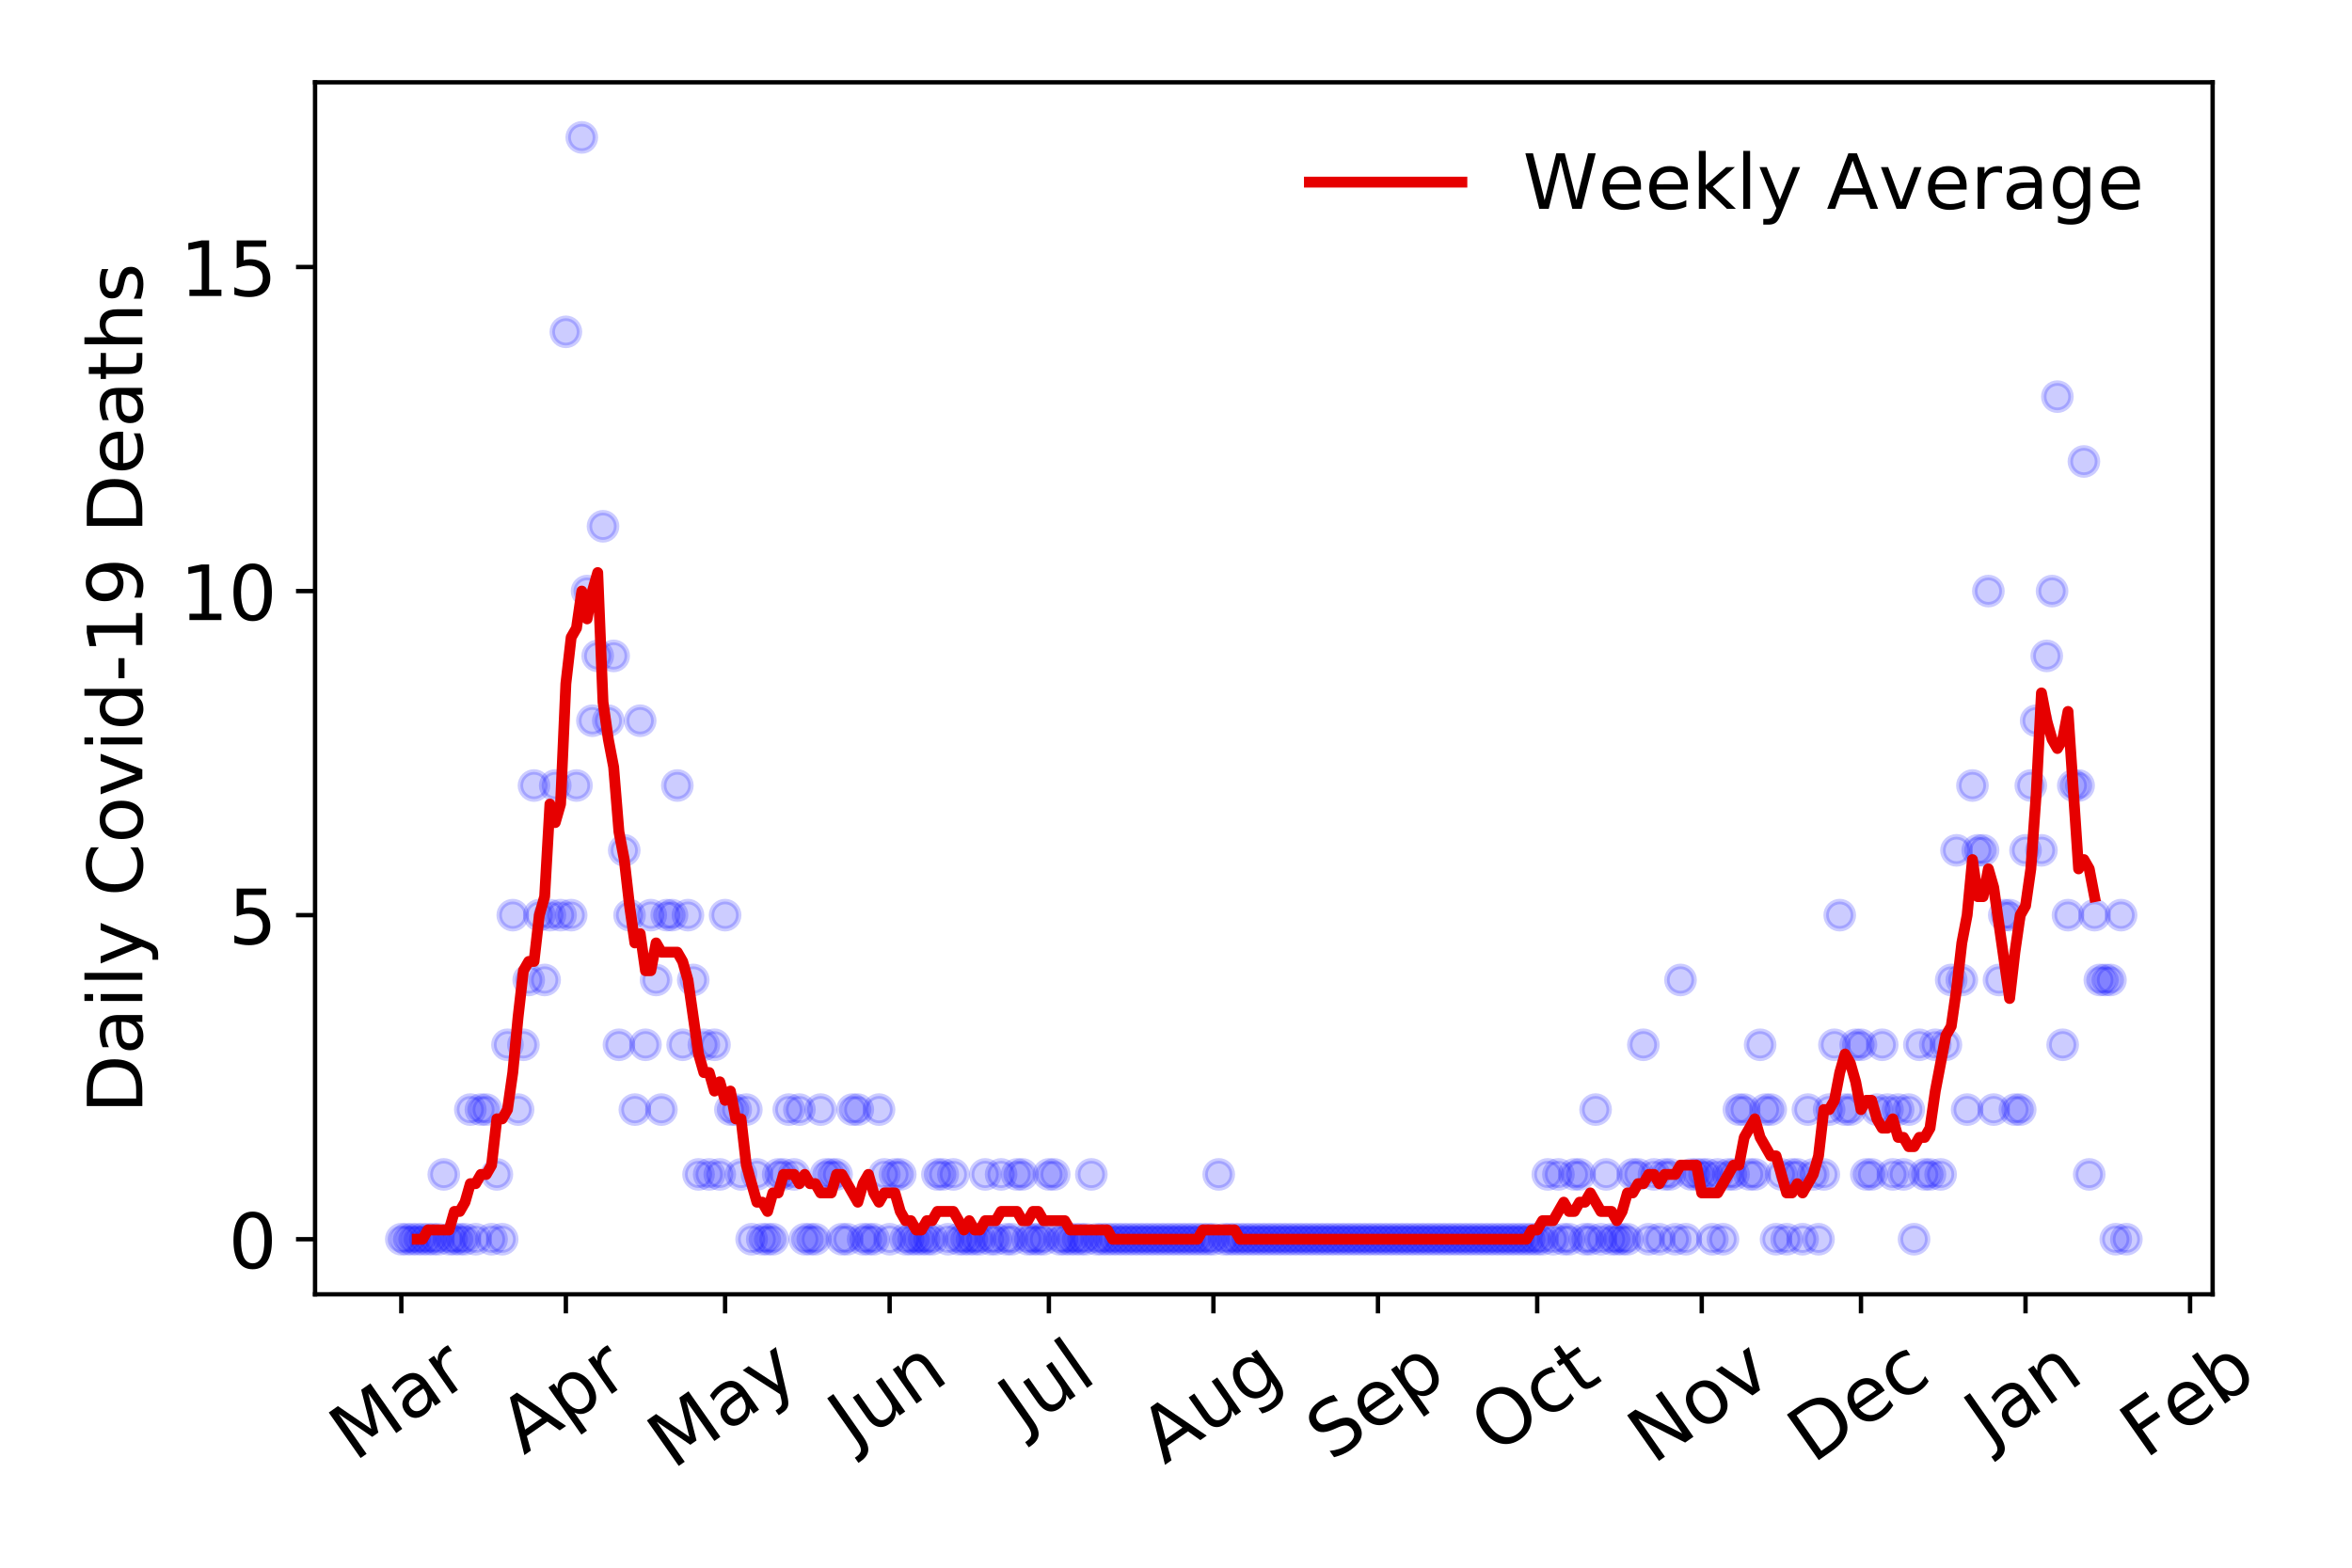 <?xml version="1.0" encoding="utf-8" standalone="no"?>
<!DOCTYPE svg PUBLIC "-//W3C//DTD SVG 1.1//EN"
  "http://www.w3.org/Graphics/SVG/1.1/DTD/svg11.dtd">
<!-- Created with matplotlib (https://matplotlib.org/) -->
<svg height="288pt" version="1.1" viewBox="0 0 432 288" width="432pt" xmlns="http://www.w3.org/2000/svg" xmlns:xlink="http://www.w3.org/1999/xlink">
 <defs>
  <style type="text/css">
*{stroke-linecap:butt;stroke-linejoin:round;}
  </style>
 </defs>
 <g id="figure_1">
  <g id="patch_1">
   <path d="M 0 288 
L 432 288 
L 432 0 
L 0 0 
z
" style="fill:#ffffff;"/>
  </g>
  <g id="axes_1">
   <g id="patch_2">
    <path d="M 57.87 237.778 
L 406.401 237.778 
L 406.401 15.12 
L 57.87 15.12 
z
" style="fill:#ffffff;"/>
   </g>
   <g id="matplotlib.axis_1">
    <g id="xtick_1">
     <g id="line2d_1">
      <defs>
       <path d="M 0 0 
L 0 3.5 
" id="m7111015aa0" style="stroke:#000000;stroke-width:0.8;"/>
      </defs>
      <g>
       <use style="stroke:#000000;stroke-width:0.8;" x="73.712" xlink:href="#m7111015aa0" y="237.778"/>
      </g>
     </g>
     <g id="text_1">
      <!-- Mar -->
      <defs>
       <path d="M 9.812 72.906 
L 24.516 72.906 
L 43.109 23.297 
L 61.812 72.906 
L 76.516 72.906 
L 76.516 0 
L 66.891 0 
L 66.891 64.016 
L 48.094 14.016 
L 38.188 14.016 
L 19.391 64.016 
L 19.391 0 
L 9.812 0 
z
" id="DejaVuSans-77"/>
       <path d="M 34.281 27.484 
Q 23.391 27.484 19.188 25 
Q 14.984 22.516 14.984 16.5 
Q 14.984 11.719 18.141 8.906 
Q 21.297 6.109 26.703 6.109 
Q 34.188 6.109 38.703 11.406 
Q 43.219 16.703 43.219 25.484 
L 43.219 27.484 
z
M 52.203 31.203 
L 52.203 0 
L 43.219 0 
L 43.219 8.297 
Q 40.141 3.328 35.547 0.953 
Q 30.953 -1.422 24.312 -1.422 
Q 15.922 -1.422 10.953 3.297 
Q 6 8.016 6 15.922 
Q 6 25.141 12.172 29.828 
Q 18.359 34.516 30.609 34.516 
L 43.219 34.516 
L 43.219 35.406 
Q 43.219 41.609 39.141 45 
Q 35.062 48.391 27.688 48.391 
Q 23 48.391 18.547 47.266 
Q 14.109 46.141 10.016 43.891 
L 10.016 52.203 
Q 14.938 54.109 19.578 55.047 
Q 24.219 56 28.609 56 
Q 40.484 56 46.344 49.844 
Q 52.203 43.703 52.203 31.203 
z
" id="DejaVuSans-97"/>
       <path d="M 41.109 46.297 
Q 39.594 47.172 37.812 47.578 
Q 36.031 48 33.891 48 
Q 26.266 48 22.188 43.047 
Q 18.109 38.094 18.109 28.812 
L 18.109 0 
L 9.078 0 
L 9.078 54.688 
L 18.109 54.688 
L 18.109 46.188 
Q 20.953 51.172 25.484 53.578 
Q 30.031 56 36.531 56 
Q 37.453 56 38.578 55.875 
Q 39.703 55.766 41.062 55.516 
z
" id="DejaVuSans-114"/>
      </defs>
      <g transform="translate(65.11 268.643)rotate(-35)scale(0.14 -0.14)">
       <use xlink:href="#DejaVuSans-77"/>
       <use x="86.279" xlink:href="#DejaVuSans-97"/>
       <use x="147.559" xlink:href="#DejaVuSans-114"/>
      </g>
     </g>
    </g>
    <g id="xtick_2">
     <g id="line2d_2">
      <g>
       <use style="stroke:#000000;stroke-width:0.8;" x="103.935" xlink:href="#m7111015aa0" y="237.778"/>
      </g>
     </g>
     <g id="text_2">
      <!-- Apr -->
      <defs>
       <path d="M 34.188 63.188 
L 20.797 26.906 
L 47.609 26.906 
z
M 28.609 72.906 
L 39.797 72.906 
L 67.578 0 
L 57.328 0 
L 50.688 18.703 
L 17.828 18.703 
L 11.188 0 
L 0.781 0 
z
" id="DejaVuSans-65"/>
       <path d="M 18.109 8.203 
L 18.109 -20.797 
L 9.078 -20.797 
L 9.078 54.688 
L 18.109 54.688 
L 18.109 46.391 
Q 20.953 51.266 25.266 53.625 
Q 29.594 56 35.594 56 
Q 45.562 56 51.781 48.094 
Q 58.016 40.188 58.016 27.297 
Q 58.016 14.406 51.781 6.484 
Q 45.562 -1.422 35.594 -1.422 
Q 29.594 -1.422 25.266 0.953 
Q 20.953 3.328 18.109 8.203 
z
M 48.688 27.297 
Q 48.688 37.203 44.609 42.844 
Q 40.531 48.484 33.406 48.484 
Q 26.266 48.484 22.188 42.844 
Q 18.109 37.203 18.109 27.297 
Q 18.109 17.391 22.188 11.75 
Q 26.266 6.109 33.406 6.109 
Q 40.531 6.109 44.609 11.75 
Q 48.688 17.391 48.688 27.297 
z
" id="DejaVuSans-112"/>
      </defs>
      <g transform="translate(96.23 267.384)rotate(-35)scale(0.14 -0.14)">
       <use xlink:href="#DejaVuSans-65"/>
       <use x="68.408" xlink:href="#DejaVuSans-112"/>
       <use x="131.885" xlink:href="#DejaVuSans-114"/>
      </g>
     </g>
    </g>
    <g id="xtick_3">
     <g id="line2d_3">
      <g>
       <use style="stroke:#000000;stroke-width:0.8;" x="133.182" xlink:href="#m7111015aa0" y="237.778"/>
      </g>
     </g>
     <g id="text_3">
      <!-- May -->
      <defs>
       <path d="M 32.172 -5.078 
Q 28.375 -14.844 24.75 -17.812 
Q 21.141 -20.797 15.094 -20.797 
L 7.906 -20.797 
L 7.906 -13.281 
L 13.188 -13.281 
Q 16.891 -13.281 18.938 -11.516 
Q 21 -9.766 23.484 -3.219 
L 25.094 0.875 
L 2.984 54.688 
L 12.5 54.688 
L 29.594 11.922 
L 46.688 54.688 
L 56.203 54.688 
z
" id="DejaVuSans-121"/>
      </defs>
      <g transform="translate(123.543 270.094)rotate(-35)scale(0.14 -0.14)">
       <use xlink:href="#DejaVuSans-77"/>
       <use x="86.279" xlink:href="#DejaVuSans-97"/>
       <use x="147.559" xlink:href="#DejaVuSans-121"/>
      </g>
     </g>
    </g>
    <g id="xtick_4">
     <g id="line2d_4">
      <g>
       <use style="stroke:#000000;stroke-width:0.8;" x="163.404" xlink:href="#m7111015aa0" y="237.778"/>
      </g>
     </g>
     <g id="text_4">
      <!-- Jun -->
      <defs>
       <path d="M 9.812 72.906 
L 19.672 72.906 
L 19.672 5.078 
Q 19.672 -8.109 14.672 -14.062 
Q 9.672 -20.016 -1.422 -20.016 
L -5.172 -20.016 
L -5.172 -11.719 
L -2.094 -11.719 
Q 4.438 -11.719 7.125 -8.047 
Q 9.812 -4.391 9.812 5.078 
z
" id="DejaVuSans-74"/>
       <path d="M 8.5 21.578 
L 8.5 54.688 
L 17.484 54.688 
L 17.484 21.922 
Q 17.484 14.156 20.5 10.266 
Q 23.531 6.391 29.594 6.391 
Q 36.859 6.391 41.078 11.031 
Q 45.312 15.672 45.312 23.688 
L 45.312 54.688 
L 54.297 54.688 
L 54.297 0 
L 45.312 0 
L 45.312 8.406 
Q 42.047 3.422 37.719 1 
Q 33.406 -1.422 27.688 -1.422 
Q 18.266 -1.422 13.375 4.438 
Q 8.5 10.297 8.5 21.578 
z
M 31.109 56 
z
" id="DejaVuSans-117"/>
       <path d="M 54.891 33.016 
L 54.891 0 
L 45.906 0 
L 45.906 32.719 
Q 45.906 40.484 42.875 44.328 
Q 39.844 48.188 33.797 48.188 
Q 26.516 48.188 22.312 43.547 
Q 18.109 38.922 18.109 30.906 
L 18.109 0 
L 9.078 0 
L 9.078 54.688 
L 18.109 54.688 
L 18.109 46.188 
Q 21.344 51.125 25.703 53.562 
Q 30.078 56 35.797 56 
Q 45.219 56 50.047 50.172 
Q 54.891 44.344 54.891 33.016 
z
" id="DejaVuSans-110"/>
      </defs>
      <g transform="translate(156.661 266.039)rotate(-35)scale(0.14 -0.14)">
       <use xlink:href="#DejaVuSans-74"/>
       <use x="29.492" xlink:href="#DejaVuSans-117"/>
       <use x="92.871" xlink:href="#DejaVuSans-110"/>
      </g>
     </g>
    </g>
    <g id="xtick_5">
     <g id="line2d_5">
      <g>
       <use style="stroke:#000000;stroke-width:0.8;" x="192.652" xlink:href="#m7111015aa0" y="237.778"/>
      </g>
     </g>
     <g id="text_5">
      <!-- Jul -->
      <defs>
       <path d="M 9.422 75.984 
L 18.406 75.984 
L 18.406 0 
L 9.422 0 
z
" id="DejaVuSans-108"/>
      </defs>
      <g transform="translate(187.949 263.181)rotate(-35)scale(0.14 -0.14)">
       <use xlink:href="#DejaVuSans-74"/>
       <use x="29.492" xlink:href="#DejaVuSans-117"/>
       <use x="92.871" xlink:href="#DejaVuSans-108"/>
      </g>
     </g>
    </g>
    <g id="xtick_6">
     <g id="line2d_6">
      <g>
       <use style="stroke:#000000;stroke-width:0.8;" x="222.874" xlink:href="#m7111015aa0" y="237.778"/>
      </g>
     </g>
     <g id="text_6">
      <!-- Aug -->
      <defs>
       <path d="M 45.406 27.984 
Q 45.406 37.75 41.375 43.109 
Q 37.359 48.484 30.078 48.484 
Q 22.859 48.484 18.828 43.109 
Q 14.797 37.75 14.797 27.984 
Q 14.797 18.266 18.828 12.891 
Q 22.859 7.516 30.078 7.516 
Q 37.359 7.516 41.375 12.891 
Q 45.406 18.266 45.406 27.984 
z
M 54.391 6.781 
Q 54.391 -7.172 48.188 -13.984 
Q 42 -20.797 29.203 -20.797 
Q 24.469 -20.797 20.266 -20.094 
Q 16.062 -19.391 12.109 -17.922 
L 12.109 -9.188 
Q 16.062 -11.328 19.922 -12.344 
Q 23.781 -13.375 27.781 -13.375 
Q 36.625 -13.375 41.016 -8.766 
Q 45.406 -4.156 45.406 5.172 
L 45.406 9.625 
Q 42.625 4.781 38.281 2.391 
Q 33.938 0 27.875 0 
Q 17.828 0 11.672 7.656 
Q 5.516 15.328 5.516 27.984 
Q 5.516 40.672 11.672 48.328 
Q 17.828 56 27.875 56 
Q 33.938 56 38.281 53.609 
Q 42.625 51.219 45.406 46.391 
L 45.406 54.688 
L 54.391 54.688 
z
" id="DejaVuSans-103"/>
      </defs>
      <g transform="translate(213.893 269.172)rotate(-35)scale(0.14 -0.14)">
       <use xlink:href="#DejaVuSans-65"/>
       <use x="68.408" xlink:href="#DejaVuSans-117"/>
       <use x="131.787" xlink:href="#DejaVuSans-103"/>
      </g>
     </g>
    </g>
    <g id="xtick_7">
     <g id="line2d_7">
      <g>
       <use style="stroke:#000000;stroke-width:0.8;" x="253.096" xlink:href="#m7111015aa0" y="237.778"/>
      </g>
     </g>
     <g id="text_7">
      <!-- Sep -->
      <defs>
       <path d="M 53.516 70.516 
L 53.516 60.891 
Q 47.906 63.578 42.922 64.891 
Q 37.938 66.219 33.297 66.219 
Q 25.25 66.219 20.875 63.094 
Q 16.5 59.969 16.5 54.203 
Q 16.5 49.359 19.406 46.891 
Q 22.312 44.438 30.422 42.922 
L 36.375 41.703 
Q 47.406 39.594 52.656 34.297 
Q 57.906 29 57.906 20.125 
Q 57.906 9.516 50.797 4.047 
Q 43.703 -1.422 29.984 -1.422 
Q 24.812 -1.422 18.969 -0.25 
Q 13.141 0.922 6.891 3.219 
L 6.891 13.375 
Q 12.891 10.016 18.656 8.297 
Q 24.422 6.594 29.984 6.594 
Q 38.422 6.594 43.016 9.906 
Q 47.609 13.234 47.609 19.391 
Q 47.609 24.75 44.312 27.781 
Q 41.016 30.812 33.5 32.328 
L 27.484 33.5 
Q 16.453 35.688 11.516 40.375 
Q 6.594 45.062 6.594 53.422 
Q 6.594 63.094 13.406 68.656 
Q 20.219 74.219 32.172 74.219 
Q 37.312 74.219 42.625 73.281 
Q 47.953 72.359 53.516 70.516 
z
" id="DejaVuSans-83"/>
       <path d="M 56.203 29.594 
L 56.203 25.203 
L 14.891 25.203 
Q 15.484 15.922 20.484 11.062 
Q 25.484 6.203 34.422 6.203 
Q 39.594 6.203 44.453 7.469 
Q 49.312 8.734 54.109 11.281 
L 54.109 2.781 
Q 49.266 0.734 44.188 -0.344 
Q 39.109 -1.422 33.891 -1.422 
Q 20.797 -1.422 13.156 6.188 
Q 5.516 13.812 5.516 26.812 
Q 5.516 40.234 12.766 48.109 
Q 20.016 56 32.328 56 
Q 43.359 56 49.781 48.891 
Q 56.203 41.797 56.203 29.594 
z
M 47.219 32.234 
Q 47.125 39.594 43.094 43.984 
Q 39.062 48.391 32.422 48.391 
Q 24.906 48.391 20.391 44.141 
Q 15.875 39.891 15.188 32.172 
z
" id="DejaVuSans-101"/>
      </defs>
      <g transform="translate(244.503 268.629)rotate(-35)scale(0.14 -0.14)">
       <use xlink:href="#DejaVuSans-83"/>
       <use x="63.477" xlink:href="#DejaVuSans-101"/>
       <use x="125" xlink:href="#DejaVuSans-112"/>
      </g>
     </g>
    </g>
    <g id="xtick_8">
     <g id="line2d_8">
      <g>
       <use style="stroke:#000000;stroke-width:0.8;" x="282.343" xlink:href="#m7111015aa0" y="237.778"/>
      </g>
     </g>
     <g id="text_8">
      <!-- Oct -->
      <defs>
       <path d="M 39.406 66.219 
Q 28.656 66.219 22.328 58.203 
Q 16.016 50.203 16.016 36.375 
Q 16.016 22.609 22.328 14.594 
Q 28.656 6.594 39.406 6.594 
Q 50.141 6.594 56.422 14.594 
Q 62.703 22.609 62.703 36.375 
Q 62.703 50.203 56.422 58.203 
Q 50.141 66.219 39.406 66.219 
z
M 39.406 74.219 
Q 54.734 74.219 63.906 63.938 
Q 73.094 53.656 73.094 36.375 
Q 73.094 19.141 63.906 8.859 
Q 54.734 -1.422 39.406 -1.422 
Q 24.031 -1.422 14.812 8.828 
Q 5.609 19.094 5.609 36.375 
Q 5.609 53.656 14.812 63.938 
Q 24.031 74.219 39.406 74.219 
z
" id="DejaVuSans-79"/>
       <path d="M 48.781 52.594 
L 48.781 44.188 
Q 44.969 46.297 41.141 47.344 
Q 37.312 48.391 33.406 48.391 
Q 24.656 48.391 19.812 42.844 
Q 14.984 37.312 14.984 27.297 
Q 14.984 17.281 19.812 11.734 
Q 24.656 6.203 33.406 6.203 
Q 37.312 6.203 41.141 7.25 
Q 44.969 8.297 48.781 10.406 
L 48.781 2.094 
Q 45.016 0.344 40.984 -0.531 
Q 36.969 -1.422 32.422 -1.422 
Q 20.062 -1.422 12.781 6.344 
Q 5.516 14.109 5.516 27.297 
Q 5.516 40.672 12.859 48.328 
Q 20.219 56 33.016 56 
Q 37.156 56 41.109 55.141 
Q 45.062 54.297 48.781 52.594 
z
" id="DejaVuSans-99"/>
       <path d="M 18.312 70.219 
L 18.312 54.688 
L 36.812 54.688 
L 36.812 47.703 
L 18.312 47.703 
L 18.312 18.016 
Q 18.312 11.328 20.141 9.422 
Q 21.969 7.516 27.594 7.516 
L 36.812 7.516 
L 36.812 0 
L 27.594 0 
Q 17.188 0 13.234 3.875 
Q 9.281 7.766 9.281 18.016 
L 9.281 47.703 
L 2.688 47.703 
L 2.688 54.688 
L 9.281 54.688 
L 9.281 70.219 
z
" id="DejaVuSans-116"/>
      </defs>
      <g transform="translate(274.645 267.377)rotate(-35)scale(0.14 -0.14)">
       <use xlink:href="#DejaVuSans-79"/>
       <use x="78.711" xlink:href="#DejaVuSans-99"/>
       <use x="133.691" xlink:href="#DejaVuSans-116"/>
      </g>
     </g>
    </g>
    <g id="xtick_9">
     <g id="line2d_9">
      <g>
       <use style="stroke:#000000;stroke-width:0.8;" x="312.566" xlink:href="#m7111015aa0" y="237.778"/>
      </g>
     </g>
     <g id="text_9">
      <!-- Nov -->
      <defs>
       <path d="M 9.812 72.906 
L 23.094 72.906 
L 55.422 11.922 
L 55.422 72.906 
L 64.984 72.906 
L 64.984 0 
L 51.703 0 
L 19.391 60.984 
L 19.391 0 
L 9.812 0 
z
" id="DejaVuSans-78"/>
       <path d="M 30.609 48.391 
Q 23.391 48.391 19.188 42.75 
Q 14.984 37.109 14.984 27.297 
Q 14.984 17.484 19.156 11.844 
Q 23.344 6.203 30.609 6.203 
Q 37.797 6.203 41.984 11.859 
Q 46.188 17.531 46.188 27.297 
Q 46.188 37.016 41.984 42.703 
Q 37.797 48.391 30.609 48.391 
z
M 30.609 56 
Q 42.328 56 49.016 48.375 
Q 55.719 40.766 55.719 27.297 
Q 55.719 13.875 49.016 6.219 
Q 42.328 -1.422 30.609 -1.422 
Q 18.844 -1.422 12.172 6.219 
Q 5.516 13.875 5.516 27.297 
Q 5.516 40.766 12.172 48.375 
Q 18.844 56 30.609 56 
z
" id="DejaVuSans-111"/>
       <path d="M 2.984 54.688 
L 12.5 54.688 
L 29.594 8.797 
L 46.688 54.688 
L 56.203 54.688 
L 35.688 0 
L 23.484 0 
z
" id="DejaVuSans-118"/>
      </defs>
      <g transform="translate(303.589 269.166)rotate(-35)scale(0.14 -0.14)">
       <use xlink:href="#DejaVuSans-78"/>
       <use x="74.805" xlink:href="#DejaVuSans-111"/>
       <use x="135.986" xlink:href="#DejaVuSans-118"/>
      </g>
     </g>
    </g>
    <g id="xtick_10">
     <g id="line2d_10">
      <g>
       <use style="stroke:#000000;stroke-width:0.8;" x="341.813" xlink:href="#m7111015aa0" y="237.778"/>
      </g>
     </g>
     <g id="text_10">
      <!-- Dec -->
      <defs>
       <path d="M 19.672 64.797 
L 19.672 8.109 
L 31.594 8.109 
Q 46.688 8.109 53.688 14.938 
Q 60.688 21.781 60.688 36.531 
Q 60.688 51.172 53.688 57.984 
Q 46.688 64.797 31.594 64.797 
z
M 9.812 72.906 
L 30.078 72.906 
Q 51.266 72.906 61.172 64.094 
Q 71.094 55.281 71.094 36.531 
Q 71.094 17.672 61.125 8.828 
Q 51.172 0 30.078 0 
L 9.812 0 
z
" id="DejaVuSans-68"/>
      </defs>
      <g transform="translate(332.933 269.032)rotate(-35)scale(0.14 -0.14)">
       <use xlink:href="#DejaVuSans-68"/>
       <use x="77.002" xlink:href="#DejaVuSans-101"/>
       <use x="138.525" xlink:href="#DejaVuSans-99"/>
      </g>
     </g>
    </g>
    <g id="xtick_11">
     <g id="line2d_11">
      <g>
       <use style="stroke:#000000;stroke-width:0.8;" x="372.035" xlink:href="#m7111015aa0" y="237.778"/>
      </g>
     </g>
     <g id="text_11">
      <!-- Jan -->
      <g transform="translate(365.412 265.871)rotate(-35)scale(0.14 -0.14)">
       <use xlink:href="#DejaVuSans-74"/>
       <use x="29.492" xlink:href="#DejaVuSans-97"/>
       <use x="90.771" xlink:href="#DejaVuSans-110"/>
      </g>
     </g>
    </g>
    <g id="xtick_12">
     <g id="line2d_12">
      <g>
       <use style="stroke:#000000;stroke-width:0.8;" x="402.258" xlink:href="#m7111015aa0" y="237.778"/>
      </g>
     </g>
     <g id="text_12">
      <!-- Feb -->
      <defs>
       <path d="M 9.812 72.906 
L 51.703 72.906 
L 51.703 64.594 
L 19.672 64.594 
L 19.672 43.109 
L 48.578 43.109 
L 48.578 34.812 
L 19.672 34.812 
L 19.672 0 
L 9.812 0 
z
" id="DejaVuSans-70"/>
       <path d="M 48.688 27.297 
Q 48.688 37.203 44.609 42.844 
Q 40.531 48.484 33.406 48.484 
Q 26.266 48.484 22.188 42.844 
Q 18.109 37.203 18.109 27.297 
Q 18.109 17.391 22.188 11.75 
Q 26.266 6.109 33.406 6.109 
Q 40.531 6.109 44.609 11.75 
Q 48.688 17.391 48.688 27.297 
z
M 18.109 46.391 
Q 20.953 51.266 25.266 53.625 
Q 29.594 56 35.594 56 
Q 45.562 56 51.781 48.094 
Q 58.016 40.188 58.016 27.297 
Q 58.016 14.406 51.781 6.484 
Q 45.562 -1.422 35.594 -1.422 
Q 29.594 -1.422 25.266 0.953 
Q 20.953 3.328 18.109 8.203 
L 18.109 0 
L 9.078 0 
L 9.078 75.984 
L 18.109 75.984 
z
" id="DejaVuSans-98"/>
      </defs>
      <g transform="translate(394.011 268.143)rotate(-35)scale(0.14 -0.14)">
       <use xlink:href="#DejaVuSans-70"/>
       <use x="57.441" xlink:href="#DejaVuSans-101"/>
       <use x="118.965" xlink:href="#DejaVuSans-98"/>
      </g>
     </g>
    </g>
   </g>
   <g id="matplotlib.axis_2">
    <g id="ytick_1">
     <g id="line2d_13">
      <defs>
       <path d="M 0 0 
L -3.5 0 
" id="m002b5c7fe1" style="stroke:#000000;stroke-width:0.8;"/>
      </defs>
      <g>
       <use style="stroke:#000000;stroke-width:0.8;" x="57.87" xlink:href="#m002b5c7fe1" y="227.657"/>
      </g>
     </g>
     <g id="text_13">
      <!-- 0 -->
      <defs>
       <path d="M 31.781 66.406 
Q 24.172 66.406 20.328 58.906 
Q 16.5 51.422 16.5 36.375 
Q 16.5 21.391 20.328 13.891 
Q 24.172 6.391 31.781 6.391 
Q 39.453 6.391 43.281 13.891 
Q 47.125 21.391 47.125 36.375 
Q 47.125 51.422 43.281 58.906 
Q 39.453 66.406 31.781 66.406 
z
M 31.781 74.219 
Q 44.047 74.219 50.516 64.516 
Q 56.984 54.828 56.984 36.375 
Q 56.984 17.969 50.516 8.266 
Q 44.047 -1.422 31.781 -1.422 
Q 19.531 -1.422 13.062 8.266 
Q 6.594 17.969 6.594 36.375 
Q 6.594 54.828 13.062 64.516 
Q 19.531 74.219 31.781 74.219 
z
" id="DejaVuSans-48"/>
      </defs>
      <g transform="translate(41.962 232.976)scale(0.14 -0.14)">
       <use xlink:href="#DejaVuSans-48"/>
      </g>
     </g>
    </g>
    <g id="ytick_2">
     <g id="line2d_14">
      <g>
       <use style="stroke:#000000;stroke-width:0.8;" x="57.87" xlink:href="#m002b5c7fe1" y="168.123"/>
      </g>
     </g>
     <g id="text_14">
      <!-- 5 -->
      <defs>
       <path d="M 10.797 72.906 
L 49.516 72.906 
L 49.516 64.594 
L 19.828 64.594 
L 19.828 46.734 
Q 21.969 47.469 24.109 47.828 
Q 26.266 48.188 28.422 48.188 
Q 40.625 48.188 47.75 41.5 
Q 54.891 34.812 54.891 23.391 
Q 54.891 11.625 47.562 5.094 
Q 40.234 -1.422 26.906 -1.422 
Q 22.312 -1.422 17.547 -0.641 
Q 12.797 0.141 7.719 1.703 
L 7.719 11.625 
Q 12.109 9.234 16.797 8.062 
Q 21.484 6.891 26.703 6.891 
Q 35.156 6.891 40.078 11.328 
Q 45.016 15.766 45.016 23.391 
Q 45.016 31 40.078 35.438 
Q 35.156 39.891 26.703 39.891 
Q 22.75 39.891 18.812 39.016 
Q 14.891 38.141 10.797 36.281 
z
" id="DejaVuSans-53"/>
      </defs>
      <g transform="translate(41.962 173.442)scale(0.14 -0.14)">
       <use xlink:href="#DejaVuSans-53"/>
      </g>
     </g>
    </g>
    <g id="ytick_3">
     <g id="line2d_15">
      <g>
       <use style="stroke:#000000;stroke-width:0.8;" x="57.87" xlink:href="#m002b5c7fe1" y="108.589"/>
      </g>
     </g>
     <g id="text_15">
      <!-- 10 -->
      <defs>
       <path d="M 12.406 8.297 
L 28.516 8.297 
L 28.516 63.922 
L 10.984 60.406 
L 10.984 69.391 
L 28.422 72.906 
L 38.281 72.906 
L 38.281 8.297 
L 54.391 8.297 
L 54.391 0 
L 12.406 0 
z
" id="DejaVuSans-49"/>
      </defs>
      <g transform="translate(33.055 113.908)scale(0.14 -0.14)">
       <use xlink:href="#DejaVuSans-49"/>
       <use x="63.623" xlink:href="#DejaVuSans-48"/>
      </g>
     </g>
    </g>
    <g id="ytick_4">
     <g id="line2d_16">
      <g>
       <use style="stroke:#000000;stroke-width:0.8;" x="57.87" xlink:href="#m002b5c7fe1" y="49.055"/>
      </g>
     </g>
     <g id="text_16">
      <!-- 15 -->
      <g transform="translate(33.055 54.373)scale(0.14 -0.14)">
       <use xlink:href="#DejaVuSans-49"/>
       <use x="63.623" xlink:href="#DejaVuSans-53"/>
      </g>
     </g>
    </g>
    <g id="text_17">
     <!-- Daily Covid-19 Deaths -->
     <defs>
      <path d="M 9.422 54.688 
L 18.406 54.688 
L 18.406 0 
L 9.422 0 
z
M 9.422 75.984 
L 18.406 75.984 
L 18.406 64.594 
L 9.422 64.594 
z
" id="DejaVuSans-105"/>
      <path id="DejaVuSans-32"/>
      <path d="M 64.406 67.281 
L 64.406 56.891 
Q 59.422 61.531 53.781 63.812 
Q 48.141 66.109 41.797 66.109 
Q 29.297 66.109 22.656 58.469 
Q 16.016 50.828 16.016 36.375 
Q 16.016 21.969 22.656 14.328 
Q 29.297 6.688 41.797 6.688 
Q 48.141 6.688 53.781 8.984 
Q 59.422 11.281 64.406 15.922 
L 64.406 5.609 
Q 59.234 2.094 53.438 0.328 
Q 47.656 -1.422 41.219 -1.422 
Q 24.656 -1.422 15.125 8.703 
Q 5.609 18.844 5.609 36.375 
Q 5.609 53.953 15.125 64.078 
Q 24.656 74.219 41.219 74.219 
Q 47.75 74.219 53.531 72.484 
Q 59.328 70.75 64.406 67.281 
z
" id="DejaVuSans-67"/>
      <path d="M 45.406 46.391 
L 45.406 75.984 
L 54.391 75.984 
L 54.391 0 
L 45.406 0 
L 45.406 8.203 
Q 42.578 3.328 38.25 0.953 
Q 33.938 -1.422 27.875 -1.422 
Q 17.969 -1.422 11.734 6.484 
Q 5.516 14.406 5.516 27.297 
Q 5.516 40.188 11.734 48.094 
Q 17.969 56 27.875 56 
Q 33.938 56 38.25 53.625 
Q 42.578 51.266 45.406 46.391 
z
M 14.797 27.297 
Q 14.797 17.391 18.875 11.75 
Q 22.953 6.109 30.078 6.109 
Q 37.203 6.109 41.297 11.75 
Q 45.406 17.391 45.406 27.297 
Q 45.406 37.203 41.297 42.844 
Q 37.203 48.484 30.078 48.484 
Q 22.953 48.484 18.875 42.844 
Q 14.797 37.203 14.797 27.297 
z
" id="DejaVuSans-100"/>
      <path d="M 4.891 31.391 
L 31.203 31.391 
L 31.203 23.391 
L 4.891 23.391 
z
" id="DejaVuSans-45"/>
      <path d="M 10.984 1.516 
L 10.984 10.5 
Q 14.703 8.734 18.5 7.812 
Q 22.312 6.891 25.984 6.891 
Q 35.75 6.891 40.891 13.453 
Q 46.047 20.016 46.781 33.406 
Q 43.953 29.203 39.594 26.953 
Q 35.25 24.703 29.984 24.703 
Q 19.047 24.703 12.672 31.312 
Q 6.297 37.938 6.297 49.422 
Q 6.297 60.641 12.938 67.422 
Q 19.578 74.219 30.609 74.219 
Q 43.266 74.219 49.922 64.516 
Q 56.594 54.828 56.594 36.375 
Q 56.594 19.141 48.406 8.859 
Q 40.234 -1.422 26.422 -1.422 
Q 22.703 -1.422 18.891 -0.688 
Q 15.094 0.047 10.984 1.516 
z
M 30.609 32.422 
Q 37.25 32.422 41.125 36.953 
Q 45.016 41.5 45.016 49.422 
Q 45.016 57.281 41.125 61.844 
Q 37.25 66.406 30.609 66.406 
Q 23.969 66.406 20.094 61.844 
Q 16.219 57.281 16.219 49.422 
Q 16.219 41.5 20.094 36.953 
Q 23.969 32.422 30.609 32.422 
z
" id="DejaVuSans-57"/>
      <path d="M 54.891 33.016 
L 54.891 0 
L 45.906 0 
L 45.906 32.719 
Q 45.906 40.484 42.875 44.328 
Q 39.844 48.188 33.797 48.188 
Q 26.516 48.188 22.312 43.547 
Q 18.109 38.922 18.109 30.906 
L 18.109 0 
L 9.078 0 
L 9.078 75.984 
L 18.109 75.984 
L 18.109 46.188 
Q 21.344 51.125 25.703 53.562 
Q 30.078 56 35.797 56 
Q 45.219 56 50.047 50.172 
Q 54.891 44.344 54.891 33.016 
z
" id="DejaVuSans-104"/>
      <path d="M 44.281 53.078 
L 44.281 44.578 
Q 40.484 46.531 36.375 47.5 
Q 32.281 48.484 27.875 48.484 
Q 21.188 48.484 17.844 46.438 
Q 14.5 44.391 14.5 40.281 
Q 14.5 37.156 16.891 35.375 
Q 19.281 33.594 26.516 31.984 
L 29.594 31.297 
Q 39.156 29.25 43.188 25.516 
Q 47.219 21.781 47.219 15.094 
Q 47.219 7.469 41.188 3.016 
Q 35.156 -1.422 24.609 -1.422 
Q 20.219 -1.422 15.453 -0.562 
Q 10.688 0.297 5.422 2 
L 5.422 11.281 
Q 10.406 8.688 15.234 7.391 
Q 20.062 6.109 24.812 6.109 
Q 31.156 6.109 34.562 8.281 
Q 37.984 10.453 37.984 14.406 
Q 37.984 18.062 35.516 20.016 
Q 33.062 21.969 24.703 23.781 
L 21.578 24.516 
Q 13.234 26.266 9.516 29.906 
Q 5.812 33.547 5.812 39.891 
Q 5.812 47.609 11.281 51.797 
Q 16.75 56 26.812 56 
Q 31.781 56 36.172 55.266 
Q 40.578 54.547 44.281 53.078 
z
" id="DejaVuSans-115"/>
     </defs>
     <g transform="translate(26.143 204.56)rotate(-90)scale(0.14 -0.14)">
      <use xlink:href="#DejaVuSans-68"/>
      <use x="77.002" xlink:href="#DejaVuSans-97"/>
      <use x="138.281" xlink:href="#DejaVuSans-105"/>
      <use x="166.064" xlink:href="#DejaVuSans-108"/>
      <use x="193.848" xlink:href="#DejaVuSans-121"/>
      <use x="253.027" xlink:href="#DejaVuSans-32"/>
      <use x="284.814" xlink:href="#DejaVuSans-67"/>
      <use x="354.639" xlink:href="#DejaVuSans-111"/>
      <use x="415.82" xlink:href="#DejaVuSans-118"/>
      <use x="475" xlink:href="#DejaVuSans-105"/>
      <use x="502.783" xlink:href="#DejaVuSans-100"/>
      <use x="566.26" xlink:href="#DejaVuSans-45"/>
      <use x="602.344" xlink:href="#DejaVuSans-49"/>
      <use x="665.967" xlink:href="#DejaVuSans-57"/>
      <use x="729.59" xlink:href="#DejaVuSans-32"/>
      <use x="761.377" xlink:href="#DejaVuSans-68"/>
      <use x="838.379" xlink:href="#DejaVuSans-101"/>
      <use x="899.902" xlink:href="#DejaVuSans-97"/>
      <use x="961.182" xlink:href="#DejaVuSans-116"/>
      <use x="1000.391" xlink:href="#DejaVuSans-104"/>
      <use x="1063.77" xlink:href="#DejaVuSans-115"/>
     </g>
    </g>
   </g>
   <g id="line2d_17">
    <defs>
     <path d="M 0 2.5 
C 0.663 2.5 1.299 2.237 1.768 1.768 
C 2.237 1.299 2.5 0.663 2.5 0 
C 2.5 -0.663 2.237 -1.299 1.768 -1.768 
C 1.299 -2.237 0.663 -2.5 0 -2.5 
C -0.663 -2.5 -1.299 -2.237 -1.768 -1.768 
C -2.237 -1.299 -2.5 -0.663 -2.5 0 
C -2.5 0.663 -2.237 1.299 -1.768 1.768 
C -1.299 2.237 -0.663 2.5 0 2.5 
z
" id="mda1ddab46d" style="stroke:#0000ff;stroke-opacity:0.2;"/>
    </defs>
    <g clip-path="url(#pf46437e095)">
     <use style="fill:#0000ff;fill-opacity:0.2;stroke:#0000ff;stroke-opacity:0.2;" x="73.712" xlink:href="#mda1ddab46d" y="227.657"/>
     <use style="fill:#0000ff;fill-opacity:0.2;stroke:#0000ff;stroke-opacity:0.2;" x="74.687" xlink:href="#mda1ddab46d" y="227.657"/>
     <use style="fill:#0000ff;fill-opacity:0.2;stroke:#0000ff;stroke-opacity:0.2;" x="75.662" xlink:href="#mda1ddab46d" y="227.657"/>
     <use style="fill:#0000ff;fill-opacity:0.2;stroke:#0000ff;stroke-opacity:0.2;" x="76.637" xlink:href="#mda1ddab46d" y="227.657"/>
     <use style="fill:#0000ff;fill-opacity:0.2;stroke:#0000ff;stroke-opacity:0.2;" x="77.612" xlink:href="#mda1ddab46d" y="227.657"/>
     <use style="fill:#0000ff;fill-opacity:0.2;stroke:#0000ff;stroke-opacity:0.2;" x="78.587" xlink:href="#mda1ddab46d" y="227.657"/>
     <use style="fill:#0000ff;fill-opacity:0.2;stroke:#0000ff;stroke-opacity:0.2;" x="79.562" xlink:href="#mda1ddab46d" y="227.657"/>
     <use style="fill:#0000ff;fill-opacity:0.2;stroke:#0000ff;stroke-opacity:0.2;" x="80.537" xlink:href="#mda1ddab46d" y="227.657"/>
     <use style="fill:#0000ff;fill-opacity:0.2;stroke:#0000ff;stroke-opacity:0.2;" x="81.512" xlink:href="#mda1ddab46d" y="215.75"/>
     <use style="fill:#0000ff;fill-opacity:0.2;stroke:#0000ff;stroke-opacity:0.2;" x="82.487" xlink:href="#mda1ddab46d" y="227.657"/>
     <use style="fill:#0000ff;fill-opacity:0.2;stroke:#0000ff;stroke-opacity:0.2;" x="83.461" xlink:href="#mda1ddab46d" y="227.657"/>
     <use style="fill:#0000ff;fill-opacity:0.2;stroke:#0000ff;stroke-opacity:0.2;" x="84.436" xlink:href="#mda1ddab46d" y="227.657"/>
     <use style="fill:#0000ff;fill-opacity:0.2;stroke:#0000ff;stroke-opacity:0.2;" x="85.411" xlink:href="#mda1ddab46d" y="227.657"/>
     <use style="fill:#0000ff;fill-opacity:0.2;stroke:#0000ff;stroke-opacity:0.2;" x="86.386" xlink:href="#mda1ddab46d" y="203.844"/>
     <use style="fill:#0000ff;fill-opacity:0.2;stroke:#0000ff;stroke-opacity:0.2;" x="87.361" xlink:href="#mda1ddab46d" y="227.657"/>
     <use style="fill:#0000ff;fill-opacity:0.2;stroke:#0000ff;stroke-opacity:0.2;" x="88.336" xlink:href="#mda1ddab46d" y="203.844"/>
     <use style="fill:#0000ff;fill-opacity:0.2;stroke:#0000ff;stroke-opacity:0.2;" x="89.311" xlink:href="#mda1ddab46d" y="203.844"/>
     <use style="fill:#0000ff;fill-opacity:0.2;stroke:#0000ff;stroke-opacity:0.2;" x="90.286" xlink:href="#mda1ddab46d" y="227.657"/>
     <use style="fill:#0000ff;fill-opacity:0.2;stroke:#0000ff;stroke-opacity:0.2;" x="91.261" xlink:href="#mda1ddab46d" y="215.75"/>
     <use style="fill:#0000ff;fill-opacity:0.2;stroke:#0000ff;stroke-opacity:0.2;" x="92.236" xlink:href="#mda1ddab46d" y="227.657"/>
     <use style="fill:#0000ff;fill-opacity:0.2;stroke:#0000ff;stroke-opacity:0.2;" x="93.211" xlink:href="#mda1ddab46d" y="191.937"/>
     <use style="fill:#0000ff;fill-opacity:0.2;stroke:#0000ff;stroke-opacity:0.2;" x="94.185" xlink:href="#mda1ddab46d" y="168.123"/>
     <use style="fill:#0000ff;fill-opacity:0.2;stroke:#0000ff;stroke-opacity:0.2;" x="95.16" xlink:href="#mda1ddab46d" y="203.844"/>
     <use style="fill:#0000ff;fill-opacity:0.2;stroke:#0000ff;stroke-opacity:0.2;" x="96.135" xlink:href="#mda1ddab46d" y="191.937"/>
     <use style="fill:#0000ff;fill-opacity:0.2;stroke:#0000ff;stroke-opacity:0.2;" x="97.11" xlink:href="#mda1ddab46d" y="180.03"/>
     <use style="fill:#0000ff;fill-opacity:0.2;stroke:#0000ff;stroke-opacity:0.2;" x="98.085" xlink:href="#mda1ddab46d" y="144.309"/>
     <use style="fill:#0000ff;fill-opacity:0.2;stroke:#0000ff;stroke-opacity:0.2;" x="99.06" xlink:href="#mda1ddab46d" y="168.123"/>
     <use style="fill:#0000ff;fill-opacity:0.2;stroke:#0000ff;stroke-opacity:0.2;" x="100.035" xlink:href="#mda1ddab46d" y="180.03"/>
     <use style="fill:#0000ff;fill-opacity:0.2;stroke:#0000ff;stroke-opacity:0.2;" x="101.01" xlink:href="#mda1ddab46d" y="168.123"/>
     <use style="fill:#0000ff;fill-opacity:0.2;stroke:#0000ff;stroke-opacity:0.2;" x="101.985" xlink:href="#mda1ddab46d" y="144.309"/>
     <use style="fill:#0000ff;fill-opacity:0.2;stroke:#0000ff;stroke-opacity:0.2;" x="102.96" xlink:href="#mda1ddab46d" y="168.123"/>
     <use style="fill:#0000ff;fill-opacity:0.2;stroke:#0000ff;stroke-opacity:0.2;" x="103.935" xlink:href="#mda1ddab46d" y="60.961"/>
     <use style="fill:#0000ff;fill-opacity:0.2;stroke:#0000ff;stroke-opacity:0.2;" x="104.909" xlink:href="#mda1ddab46d" y="168.123"/>
     <use style="fill:#0000ff;fill-opacity:0.2;stroke:#0000ff;stroke-opacity:0.2;" x="105.884" xlink:href="#mda1ddab46d" y="144.309"/>
     <use style="fill:#0000ff;fill-opacity:0.2;stroke:#0000ff;stroke-opacity:0.2;" x="106.859" xlink:href="#mda1ddab46d" y="25.241"/>
     <use style="fill:#0000ff;fill-opacity:0.2;stroke:#0000ff;stroke-opacity:0.2;" x="107.834" xlink:href="#mda1ddab46d" y="108.589"/>
     <use style="fill:#0000ff;fill-opacity:0.2;stroke:#0000ff;stroke-opacity:0.2;" x="108.809" xlink:href="#mda1ddab46d" y="132.403"/>
     <use style="fill:#0000ff;fill-opacity:0.2;stroke:#0000ff;stroke-opacity:0.2;" x="109.784" xlink:href="#mda1ddab46d" y="120.496"/>
     <use style="fill:#0000ff;fill-opacity:0.2;stroke:#0000ff;stroke-opacity:0.2;" x="110.759" xlink:href="#mda1ddab46d" y="96.682"/>
     <use style="fill:#0000ff;fill-opacity:0.2;stroke:#0000ff;stroke-opacity:0.2;" x="111.734" xlink:href="#mda1ddab46d" y="132.403"/>
     <use style="fill:#0000ff;fill-opacity:0.2;stroke:#0000ff;stroke-opacity:0.2;" x="112.709" xlink:href="#mda1ddab46d" y="120.496"/>
     <use style="fill:#0000ff;fill-opacity:0.2;stroke:#0000ff;stroke-opacity:0.2;" x="113.684" xlink:href="#mda1ddab46d" y="191.937"/>
     <use style="fill:#0000ff;fill-opacity:0.2;stroke:#0000ff;stroke-opacity:0.2;" x="114.659" xlink:href="#mda1ddab46d" y="156.216"/>
     <use style="fill:#0000ff;fill-opacity:0.2;stroke:#0000ff;stroke-opacity:0.2;" x="115.634" xlink:href="#mda1ddab46d" y="168.123"/>
     <use style="fill:#0000ff;fill-opacity:0.2;stroke:#0000ff;stroke-opacity:0.2;" x="116.608" xlink:href="#mda1ddab46d" y="203.844"/>
     <use style="fill:#0000ff;fill-opacity:0.2;stroke:#0000ff;stroke-opacity:0.2;" x="117.583" xlink:href="#mda1ddab46d" y="132.403"/>
     <use style="fill:#0000ff;fill-opacity:0.2;stroke:#0000ff;stroke-opacity:0.2;" x="118.558" xlink:href="#mda1ddab46d" y="191.937"/>
     <use style="fill:#0000ff;fill-opacity:0.2;stroke:#0000ff;stroke-opacity:0.2;" x="119.533" xlink:href="#mda1ddab46d" y="168.123"/>
     <use style="fill:#0000ff;fill-opacity:0.2;stroke:#0000ff;stroke-opacity:0.2;" x="120.508" xlink:href="#mda1ddab46d" y="180.03"/>
     <use style="fill:#0000ff;fill-opacity:0.2;stroke:#0000ff;stroke-opacity:0.2;" x="121.483" xlink:href="#mda1ddab46d" y="203.844"/>
     <use style="fill:#0000ff;fill-opacity:0.2;stroke:#0000ff;stroke-opacity:0.2;" x="122.458" xlink:href="#mda1ddab46d" y="168.123"/>
     <use style="fill:#0000ff;fill-opacity:0.2;stroke:#0000ff;stroke-opacity:0.2;" x="123.433" xlink:href="#mda1ddab46d" y="168.123"/>
     <use style="fill:#0000ff;fill-opacity:0.2;stroke:#0000ff;stroke-opacity:0.2;" x="124.408" xlink:href="#mda1ddab46d" y="144.309"/>
     <use style="fill:#0000ff;fill-opacity:0.2;stroke:#0000ff;stroke-opacity:0.2;" x="125.383" xlink:href="#mda1ddab46d" y="191.937"/>
     <use style="fill:#0000ff;fill-opacity:0.2;stroke:#0000ff;stroke-opacity:0.2;" x="126.358" xlink:href="#mda1ddab46d" y="168.123"/>
     <use style="fill:#0000ff;fill-opacity:0.2;stroke:#0000ff;stroke-opacity:0.2;" x="127.332" xlink:href="#mda1ddab46d" y="180.03"/>
     <use style="fill:#0000ff;fill-opacity:0.2;stroke:#0000ff;stroke-opacity:0.2;" x="128.307" xlink:href="#mda1ddab46d" y="215.75"/>
     <use style="fill:#0000ff;fill-opacity:0.2;stroke:#0000ff;stroke-opacity:0.2;" x="129.282" xlink:href="#mda1ddab46d" y="191.937"/>
     <use style="fill:#0000ff;fill-opacity:0.2;stroke:#0000ff;stroke-opacity:0.2;" x="130.257" xlink:href="#mda1ddab46d" y="215.75"/>
     <use style="fill:#0000ff;fill-opacity:0.2;stroke:#0000ff;stroke-opacity:0.2;" x="131.232" xlink:href="#mda1ddab46d" y="191.937"/>
     <use style="fill:#0000ff;fill-opacity:0.2;stroke:#0000ff;stroke-opacity:0.2;" x="132.207" xlink:href="#mda1ddab46d" y="215.75"/>
     <use style="fill:#0000ff;fill-opacity:0.2;stroke:#0000ff;stroke-opacity:0.2;" x="133.182" xlink:href="#mda1ddab46d" y="168.123"/>
     <use style="fill:#0000ff;fill-opacity:0.2;stroke:#0000ff;stroke-opacity:0.2;" x="134.157" xlink:href="#mda1ddab46d" y="203.844"/>
     <use style="fill:#0000ff;fill-opacity:0.2;stroke:#0000ff;stroke-opacity:0.2;" x="135.132" xlink:href="#mda1ddab46d" y="203.844"/>
     <use style="fill:#0000ff;fill-opacity:0.2;stroke:#0000ff;stroke-opacity:0.2;" x="136.107" xlink:href="#mda1ddab46d" y="215.75"/>
     <use style="fill:#0000ff;fill-opacity:0.2;stroke:#0000ff;stroke-opacity:0.2;" x="137.082" xlink:href="#mda1ddab46d" y="203.844"/>
     <use style="fill:#0000ff;fill-opacity:0.2;stroke:#0000ff;stroke-opacity:0.2;" x="138.056" xlink:href="#mda1ddab46d" y="227.657"/>
     <use style="fill:#0000ff;fill-opacity:0.2;stroke:#0000ff;stroke-opacity:0.2;" x="139.031" xlink:href="#mda1ddab46d" y="215.75"/>
     <use style="fill:#0000ff;fill-opacity:0.2;stroke:#0000ff;stroke-opacity:0.2;" x="140.006" xlink:href="#mda1ddab46d" y="227.657"/>
     <use style="fill:#0000ff;fill-opacity:0.2;stroke:#0000ff;stroke-opacity:0.2;" x="140.981" xlink:href="#mda1ddab46d" y="227.657"/>
     <use style="fill:#0000ff;fill-opacity:0.2;stroke:#0000ff;stroke-opacity:0.2;" x="141.956" xlink:href="#mda1ddab46d" y="227.657"/>
     <use style="fill:#0000ff;fill-opacity:0.2;stroke:#0000ff;stroke-opacity:0.2;" x="142.931" xlink:href="#mda1ddab46d" y="215.75"/>
     <use style="fill:#0000ff;fill-opacity:0.2;stroke:#0000ff;stroke-opacity:0.2;" x="143.906" xlink:href="#mda1ddab46d" y="215.75"/>
     <use style="fill:#0000ff;fill-opacity:0.2;stroke:#0000ff;stroke-opacity:0.2;" x="144.881" xlink:href="#mda1ddab46d" y="203.844"/>
     <use style="fill:#0000ff;fill-opacity:0.2;stroke:#0000ff;stroke-opacity:0.2;" x="145.856" xlink:href="#mda1ddab46d" y="215.75"/>
     <use style="fill:#0000ff;fill-opacity:0.2;stroke:#0000ff;stroke-opacity:0.2;" x="146.831" xlink:href="#mda1ddab46d" y="203.844"/>
     <use style="fill:#0000ff;fill-opacity:0.2;stroke:#0000ff;stroke-opacity:0.2;" x="147.806" xlink:href="#mda1ddab46d" y="227.657"/>
     <use style="fill:#0000ff;fill-opacity:0.2;stroke:#0000ff;stroke-opacity:0.2;" x="148.781" xlink:href="#mda1ddab46d" y="227.657"/>
     <use style="fill:#0000ff;fill-opacity:0.2;stroke:#0000ff;stroke-opacity:0.2;" x="149.755" xlink:href="#mda1ddab46d" y="227.657"/>
     <use style="fill:#0000ff;fill-opacity:0.2;stroke:#0000ff;stroke-opacity:0.2;" x="150.73" xlink:href="#mda1ddab46d" y="203.844"/>
     <use style="fill:#0000ff;fill-opacity:0.2;stroke:#0000ff;stroke-opacity:0.2;" x="151.705" xlink:href="#mda1ddab46d" y="215.75"/>
     <use style="fill:#0000ff;fill-opacity:0.2;stroke:#0000ff;stroke-opacity:0.2;" x="152.68" xlink:href="#mda1ddab46d" y="215.75"/>
     <use style="fill:#0000ff;fill-opacity:0.2;stroke:#0000ff;stroke-opacity:0.2;" x="153.655" xlink:href="#mda1ddab46d" y="215.75"/>
     <use style="fill:#0000ff;fill-opacity:0.2;stroke:#0000ff;stroke-opacity:0.2;" x="154.63" xlink:href="#mda1ddab46d" y="227.657"/>
     <use style="fill:#0000ff;fill-opacity:0.2;stroke:#0000ff;stroke-opacity:0.2;" x="155.605" xlink:href="#mda1ddab46d" y="227.657"/>
     <use style="fill:#0000ff;fill-opacity:0.2;stroke:#0000ff;stroke-opacity:0.2;" x="156.58" xlink:href="#mda1ddab46d" y="203.844"/>
     <use style="fill:#0000ff;fill-opacity:0.2;stroke:#0000ff;stroke-opacity:0.2;" x="157.555" xlink:href="#mda1ddab46d" y="203.844"/>
     <use style="fill:#0000ff;fill-opacity:0.2;stroke:#0000ff;stroke-opacity:0.2;" x="158.53" xlink:href="#mda1ddab46d" y="227.657"/>
     <use style="fill:#0000ff;fill-opacity:0.2;stroke:#0000ff;stroke-opacity:0.2;" x="159.505" xlink:href="#mda1ddab46d" y="227.657"/>
     <use style="fill:#0000ff;fill-opacity:0.2;stroke:#0000ff;stroke-opacity:0.2;" x="160.479" xlink:href="#mda1ddab46d" y="227.657"/>
     <use style="fill:#0000ff;fill-opacity:0.2;stroke:#0000ff;stroke-opacity:0.2;" x="161.454" xlink:href="#mda1ddab46d" y="203.844"/>
     <use style="fill:#0000ff;fill-opacity:0.2;stroke:#0000ff;stroke-opacity:0.2;" x="162.429" xlink:href="#mda1ddab46d" y="215.75"/>
     <use style="fill:#0000ff;fill-opacity:0.2;stroke:#0000ff;stroke-opacity:0.2;" x="163.404" xlink:href="#mda1ddab46d" y="227.657"/>
     <use style="fill:#0000ff;fill-opacity:0.2;stroke:#0000ff;stroke-opacity:0.2;" x="164.379" xlink:href="#mda1ddab46d" y="215.75"/>
     <use style="fill:#0000ff;fill-opacity:0.2;stroke:#0000ff;stroke-opacity:0.2;" x="165.354" xlink:href="#mda1ddab46d" y="215.75"/>
     <use style="fill:#0000ff;fill-opacity:0.2;stroke:#0000ff;stroke-opacity:0.2;" x="166.329" xlink:href="#mda1ddab46d" y="227.657"/>
     <use style="fill:#0000ff;fill-opacity:0.2;stroke:#0000ff;stroke-opacity:0.2;" x="167.304" xlink:href="#mda1ddab46d" y="227.657"/>
     <use style="fill:#0000ff;fill-opacity:0.2;stroke:#0000ff;stroke-opacity:0.2;" x="168.279" xlink:href="#mda1ddab46d" y="227.657"/>
     <use style="fill:#0000ff;fill-opacity:0.2;stroke:#0000ff;stroke-opacity:0.2;" x="169.254" xlink:href="#mda1ddab46d" y="227.657"/>
     <use style="fill:#0000ff;fill-opacity:0.2;stroke:#0000ff;stroke-opacity:0.2;" x="170.229" xlink:href="#mda1ddab46d" y="227.657"/>
     <use style="fill:#0000ff;fill-opacity:0.2;stroke:#0000ff;stroke-opacity:0.2;" x="171.203" xlink:href="#mda1ddab46d" y="227.657"/>
     <use style="fill:#0000ff;fill-opacity:0.2;stroke:#0000ff;stroke-opacity:0.2;" x="172.178" xlink:href="#mda1ddab46d" y="215.75"/>
     <use style="fill:#0000ff;fill-opacity:0.2;stroke:#0000ff;stroke-opacity:0.2;" x="173.153" xlink:href="#mda1ddab46d" y="215.75"/>
     <use style="fill:#0000ff;fill-opacity:0.2;stroke:#0000ff;stroke-opacity:0.2;" x="174.128" xlink:href="#mda1ddab46d" y="227.657"/>
     <use style="fill:#0000ff;fill-opacity:0.2;stroke:#0000ff;stroke-opacity:0.2;" x="175.103" xlink:href="#mda1ddab46d" y="215.75"/>
     <use style="fill:#0000ff;fill-opacity:0.2;stroke:#0000ff;stroke-opacity:0.2;" x="176.078" xlink:href="#mda1ddab46d" y="227.657"/>
     <use style="fill:#0000ff;fill-opacity:0.2;stroke:#0000ff;stroke-opacity:0.2;" x="177.053" xlink:href="#mda1ddab46d" y="227.657"/>
     <use style="fill:#0000ff;fill-opacity:0.2;stroke:#0000ff;stroke-opacity:0.2;" x="178.028" xlink:href="#mda1ddab46d" y="227.657"/>
     <use style="fill:#0000ff;fill-opacity:0.2;stroke:#0000ff;stroke-opacity:0.2;" x="179.003" xlink:href="#mda1ddab46d" y="227.657"/>
     <use style="fill:#0000ff;fill-opacity:0.2;stroke:#0000ff;stroke-opacity:0.2;" x="179.978" xlink:href="#mda1ddab46d" y="227.657"/>
     <use style="fill:#0000ff;fill-opacity:0.2;stroke:#0000ff;stroke-opacity:0.2;" x="180.953" xlink:href="#mda1ddab46d" y="215.75"/>
     <use style="fill:#0000ff;fill-opacity:0.2;stroke:#0000ff;stroke-opacity:0.2;" x="181.928" xlink:href="#mda1ddab46d" y="227.657"/>
     <use style="fill:#0000ff;fill-opacity:0.2;stroke:#0000ff;stroke-opacity:0.2;" x="182.902" xlink:href="#mda1ddab46d" y="227.657"/>
     <use style="fill:#0000ff;fill-opacity:0.2;stroke:#0000ff;stroke-opacity:0.2;" x="183.877" xlink:href="#mda1ddab46d" y="215.75"/>
     <use style="fill:#0000ff;fill-opacity:0.2;stroke:#0000ff;stroke-opacity:0.2;" x="184.852" xlink:href="#mda1ddab46d" y="227.657"/>
     <use style="fill:#0000ff;fill-opacity:0.2;stroke:#0000ff;stroke-opacity:0.2;" x="185.827" xlink:href="#mda1ddab46d" y="227.657"/>
     <use style="fill:#0000ff;fill-opacity:0.2;stroke:#0000ff;stroke-opacity:0.2;" x="186.802" xlink:href="#mda1ddab46d" y="215.75"/>
     <use style="fill:#0000ff;fill-opacity:0.2;stroke:#0000ff;stroke-opacity:0.2;" x="187.777" xlink:href="#mda1ddab46d" y="215.75"/>
     <use style="fill:#0000ff;fill-opacity:0.2;stroke:#0000ff;stroke-opacity:0.2;" x="188.752" xlink:href="#mda1ddab46d" y="227.657"/>
     <use style="fill:#0000ff;fill-opacity:0.2;stroke:#0000ff;stroke-opacity:0.2;" x="189.727" xlink:href="#mda1ddab46d" y="227.657"/>
     <use style="fill:#0000ff;fill-opacity:0.2;stroke:#0000ff;stroke-opacity:0.2;" x="190.702" xlink:href="#mda1ddab46d" y="227.657"/>
     <use style="fill:#0000ff;fill-opacity:0.2;stroke:#0000ff;stroke-opacity:0.2;" x="191.677" xlink:href="#mda1ddab46d" y="227.657"/>
     <use style="fill:#0000ff;fill-opacity:0.2;stroke:#0000ff;stroke-opacity:0.2;" x="192.652" xlink:href="#mda1ddab46d" y="215.75"/>
     <use style="fill:#0000ff;fill-opacity:0.2;stroke:#0000ff;stroke-opacity:0.2;" x="193.626" xlink:href="#mda1ddab46d" y="215.75"/>
     <use style="fill:#0000ff;fill-opacity:0.2;stroke:#0000ff;stroke-opacity:0.2;" x="194.601" xlink:href="#mda1ddab46d" y="227.657"/>
     <use style="fill:#0000ff;fill-opacity:0.2;stroke:#0000ff;stroke-opacity:0.2;" x="195.576" xlink:href="#mda1ddab46d" y="227.657"/>
     <use style="fill:#0000ff;fill-opacity:0.2;stroke:#0000ff;stroke-opacity:0.2;" x="196.551" xlink:href="#mda1ddab46d" y="227.657"/>
     <use style="fill:#0000ff;fill-opacity:0.2;stroke:#0000ff;stroke-opacity:0.2;" x="197.526" xlink:href="#mda1ddab46d" y="227.657"/>
     <use style="fill:#0000ff;fill-opacity:0.2;stroke:#0000ff;stroke-opacity:0.2;" x="198.501" xlink:href="#mda1ddab46d" y="227.657"/>
     <use style="fill:#0000ff;fill-opacity:0.2;stroke:#0000ff;stroke-opacity:0.2;" x="199.476" xlink:href="#mda1ddab46d" y="227.657"/>
     <use style="fill:#0000ff;fill-opacity:0.2;stroke:#0000ff;stroke-opacity:0.2;" x="200.451" xlink:href="#mda1ddab46d" y="215.75"/>
     <use style="fill:#0000ff;fill-opacity:0.2;stroke:#0000ff;stroke-opacity:0.2;" x="201.426" xlink:href="#mda1ddab46d" y="227.657"/>
     <use style="fill:#0000ff;fill-opacity:0.2;stroke:#0000ff;stroke-opacity:0.2;" x="202.401" xlink:href="#mda1ddab46d" y="227.657"/>
     <use style="fill:#0000ff;fill-opacity:0.2;stroke:#0000ff;stroke-opacity:0.2;" x="203.376" xlink:href="#mda1ddab46d" y="227.657"/>
     <use style="fill:#0000ff;fill-opacity:0.2;stroke:#0000ff;stroke-opacity:0.2;" x="204.35" xlink:href="#mda1ddab46d" y="227.657"/>
     <use style="fill:#0000ff;fill-opacity:0.2;stroke:#0000ff;stroke-opacity:0.2;" x="205.325" xlink:href="#mda1ddab46d" y="227.657"/>
     <use style="fill:#0000ff;fill-opacity:0.2;stroke:#0000ff;stroke-opacity:0.2;" x="206.3" xlink:href="#mda1ddab46d" y="227.657"/>
     <use style="fill:#0000ff;fill-opacity:0.2;stroke:#0000ff;stroke-opacity:0.2;" x="207.275" xlink:href="#mda1ddab46d" y="227.657"/>
     <use style="fill:#0000ff;fill-opacity:0.2;stroke:#0000ff;stroke-opacity:0.2;" x="208.25" xlink:href="#mda1ddab46d" y="227.657"/>
     <use style="fill:#0000ff;fill-opacity:0.2;stroke:#0000ff;stroke-opacity:0.2;" x="209.225" xlink:href="#mda1ddab46d" y="227.657"/>
     <use style="fill:#0000ff;fill-opacity:0.2;stroke:#0000ff;stroke-opacity:0.2;" x="210.2" xlink:href="#mda1ddab46d" y="227.657"/>
     <use style="fill:#0000ff;fill-opacity:0.2;stroke:#0000ff;stroke-opacity:0.2;" x="211.175" xlink:href="#mda1ddab46d" y="227.657"/>
     <use style="fill:#0000ff;fill-opacity:0.2;stroke:#0000ff;stroke-opacity:0.2;" x="212.15" xlink:href="#mda1ddab46d" y="227.657"/>
     <use style="fill:#0000ff;fill-opacity:0.2;stroke:#0000ff;stroke-opacity:0.2;" x="213.125" xlink:href="#mda1ddab46d" y="227.657"/>
     <use style="fill:#0000ff;fill-opacity:0.2;stroke:#0000ff;stroke-opacity:0.2;" x="214.1" xlink:href="#mda1ddab46d" y="227.657"/>
     <use style="fill:#0000ff;fill-opacity:0.2;stroke:#0000ff;stroke-opacity:0.2;" x="215.075" xlink:href="#mda1ddab46d" y="227.657"/>
     <use style="fill:#0000ff;fill-opacity:0.2;stroke:#0000ff;stroke-opacity:0.2;" x="216.049" xlink:href="#mda1ddab46d" y="227.657"/>
     <use style="fill:#0000ff;fill-opacity:0.2;stroke:#0000ff;stroke-opacity:0.2;" x="217.024" xlink:href="#mda1ddab46d" y="227.657"/>
     <use style="fill:#0000ff;fill-opacity:0.2;stroke:#0000ff;stroke-opacity:0.2;" x="217.999" xlink:href="#mda1ddab46d" y="227.657"/>
     <use style="fill:#0000ff;fill-opacity:0.2;stroke:#0000ff;stroke-opacity:0.2;" x="218.974" xlink:href="#mda1ddab46d" y="227.657"/>
     <use style="fill:#0000ff;fill-opacity:0.2;stroke:#0000ff;stroke-opacity:0.2;" x="219.949" xlink:href="#mda1ddab46d" y="227.657"/>
     <use style="fill:#0000ff;fill-opacity:0.2;stroke:#0000ff;stroke-opacity:0.2;" x="220.924" xlink:href="#mda1ddab46d" y="227.657"/>
     <use style="fill:#0000ff;fill-opacity:0.2;stroke:#0000ff;stroke-opacity:0.2;" x="221.899" xlink:href="#mda1ddab46d" y="227.657"/>
     <use style="fill:#0000ff;fill-opacity:0.2;stroke:#0000ff;stroke-opacity:0.2;" x="222.874" xlink:href="#mda1ddab46d" y="227.657"/>
     <use style="fill:#0000ff;fill-opacity:0.2;stroke:#0000ff;stroke-opacity:0.2;" x="223.849" xlink:href="#mda1ddab46d" y="215.75"/>
     <use style="fill:#0000ff;fill-opacity:0.2;stroke:#0000ff;stroke-opacity:0.2;" x="224.824" xlink:href="#mda1ddab46d" y="227.657"/>
     <use style="fill:#0000ff;fill-opacity:0.2;stroke:#0000ff;stroke-opacity:0.2;" x="225.799" xlink:href="#mda1ddab46d" y="227.657"/>
     <use style="fill:#0000ff;fill-opacity:0.2;stroke:#0000ff;stroke-opacity:0.2;" x="226.773" xlink:href="#mda1ddab46d" y="227.657"/>
     <use style="fill:#0000ff;fill-opacity:0.2;stroke:#0000ff;stroke-opacity:0.2;" x="227.748" xlink:href="#mda1ddab46d" y="227.657"/>
     <use style="fill:#0000ff;fill-opacity:0.2;stroke:#0000ff;stroke-opacity:0.2;" x="228.723" xlink:href="#mda1ddab46d" y="227.657"/>
     <use style="fill:#0000ff;fill-opacity:0.2;stroke:#0000ff;stroke-opacity:0.2;" x="229.698" xlink:href="#mda1ddab46d" y="227.657"/>
     <use style="fill:#0000ff;fill-opacity:0.2;stroke:#0000ff;stroke-opacity:0.2;" x="230.673" xlink:href="#mda1ddab46d" y="227.657"/>
     <use style="fill:#0000ff;fill-opacity:0.2;stroke:#0000ff;stroke-opacity:0.2;" x="231.648" xlink:href="#mda1ddab46d" y="227.657"/>
     <use style="fill:#0000ff;fill-opacity:0.2;stroke:#0000ff;stroke-opacity:0.2;" x="232.623" xlink:href="#mda1ddab46d" y="227.657"/>
     <use style="fill:#0000ff;fill-opacity:0.2;stroke:#0000ff;stroke-opacity:0.2;" x="233.598" xlink:href="#mda1ddab46d" y="227.657"/>
     <use style="fill:#0000ff;fill-opacity:0.2;stroke:#0000ff;stroke-opacity:0.2;" x="234.573" xlink:href="#mda1ddab46d" y="227.657"/>
     <use style="fill:#0000ff;fill-opacity:0.2;stroke:#0000ff;stroke-opacity:0.2;" x="235.548" xlink:href="#mda1ddab46d" y="227.657"/>
     <use style="fill:#0000ff;fill-opacity:0.2;stroke:#0000ff;stroke-opacity:0.2;" x="236.523" xlink:href="#mda1ddab46d" y="227.657"/>
     <use style="fill:#0000ff;fill-opacity:0.2;stroke:#0000ff;stroke-opacity:0.2;" x="237.497" xlink:href="#mda1ddab46d" y="227.657"/>
     <use style="fill:#0000ff;fill-opacity:0.2;stroke:#0000ff;stroke-opacity:0.2;" x="238.472" xlink:href="#mda1ddab46d" y="227.657"/>
     <use style="fill:#0000ff;fill-opacity:0.2;stroke:#0000ff;stroke-opacity:0.2;" x="239.447" xlink:href="#mda1ddab46d" y="227.657"/>
     <use style="fill:#0000ff;fill-opacity:0.2;stroke:#0000ff;stroke-opacity:0.2;" x="240.422" xlink:href="#mda1ddab46d" y="227.657"/>
     <use style="fill:#0000ff;fill-opacity:0.2;stroke:#0000ff;stroke-opacity:0.2;" x="241.397" xlink:href="#mda1ddab46d" y="227.657"/>
     <use style="fill:#0000ff;fill-opacity:0.2;stroke:#0000ff;stroke-opacity:0.2;" x="242.372" xlink:href="#mda1ddab46d" y="227.657"/>
     <use style="fill:#0000ff;fill-opacity:0.2;stroke:#0000ff;stroke-opacity:0.2;" x="243.347" xlink:href="#mda1ddab46d" y="227.657"/>
     <use style="fill:#0000ff;fill-opacity:0.2;stroke:#0000ff;stroke-opacity:0.2;" x="244.322" xlink:href="#mda1ddab46d" y="227.657"/>
     <use style="fill:#0000ff;fill-opacity:0.2;stroke:#0000ff;stroke-opacity:0.2;" x="245.297" xlink:href="#mda1ddab46d" y="227.657"/>
     <use style="fill:#0000ff;fill-opacity:0.2;stroke:#0000ff;stroke-opacity:0.2;" x="246.272" xlink:href="#mda1ddab46d" y="227.657"/>
     <use style="fill:#0000ff;fill-opacity:0.2;stroke:#0000ff;stroke-opacity:0.2;" x="247.247" xlink:href="#mda1ddab46d" y="227.657"/>
     <use style="fill:#0000ff;fill-opacity:0.2;stroke:#0000ff;stroke-opacity:0.2;" x="248.221" xlink:href="#mda1ddab46d" y="227.657"/>
     <use style="fill:#0000ff;fill-opacity:0.2;stroke:#0000ff;stroke-opacity:0.2;" x="249.196" xlink:href="#mda1ddab46d" y="227.657"/>
     <use style="fill:#0000ff;fill-opacity:0.2;stroke:#0000ff;stroke-opacity:0.2;" x="250.171" xlink:href="#mda1ddab46d" y="227.657"/>
     <use style="fill:#0000ff;fill-opacity:0.2;stroke:#0000ff;stroke-opacity:0.2;" x="251.146" xlink:href="#mda1ddab46d" y="227.657"/>
     <use style="fill:#0000ff;fill-opacity:0.2;stroke:#0000ff;stroke-opacity:0.2;" x="252.121" xlink:href="#mda1ddab46d" y="227.657"/>
     <use style="fill:#0000ff;fill-opacity:0.2;stroke:#0000ff;stroke-opacity:0.2;" x="253.096" xlink:href="#mda1ddab46d" y="227.657"/>
     <use style="fill:#0000ff;fill-opacity:0.2;stroke:#0000ff;stroke-opacity:0.2;" x="254.071" xlink:href="#mda1ddab46d" y="227.657"/>
     <use style="fill:#0000ff;fill-opacity:0.2;stroke:#0000ff;stroke-opacity:0.2;" x="255.046" xlink:href="#mda1ddab46d" y="227.657"/>
     <use style="fill:#0000ff;fill-opacity:0.2;stroke:#0000ff;stroke-opacity:0.2;" x="256.021" xlink:href="#mda1ddab46d" y="227.657"/>
     <use style="fill:#0000ff;fill-opacity:0.2;stroke:#0000ff;stroke-opacity:0.2;" x="256.996" xlink:href="#mda1ddab46d" y="227.657"/>
     <use style="fill:#0000ff;fill-opacity:0.2;stroke:#0000ff;stroke-opacity:0.2;" x="257.971" xlink:href="#mda1ddab46d" y="227.657"/>
     <use style="fill:#0000ff;fill-opacity:0.2;stroke:#0000ff;stroke-opacity:0.2;" x="258.946" xlink:href="#mda1ddab46d" y="227.657"/>
     <use style="fill:#0000ff;fill-opacity:0.2;stroke:#0000ff;stroke-opacity:0.2;" x="259.92" xlink:href="#mda1ddab46d" y="227.657"/>
     <use style="fill:#0000ff;fill-opacity:0.2;stroke:#0000ff;stroke-opacity:0.2;" x="260.895" xlink:href="#mda1ddab46d" y="227.657"/>
     <use style="fill:#0000ff;fill-opacity:0.2;stroke:#0000ff;stroke-opacity:0.2;" x="261.87" xlink:href="#mda1ddab46d" y="227.657"/>
     <use style="fill:#0000ff;fill-opacity:0.2;stroke:#0000ff;stroke-opacity:0.2;" x="262.845" xlink:href="#mda1ddab46d" y="227.657"/>
     <use style="fill:#0000ff;fill-opacity:0.2;stroke:#0000ff;stroke-opacity:0.2;" x="263.82" xlink:href="#mda1ddab46d" y="227.657"/>
     <use style="fill:#0000ff;fill-opacity:0.2;stroke:#0000ff;stroke-opacity:0.2;" x="264.795" xlink:href="#mda1ddab46d" y="227.657"/>
     <use style="fill:#0000ff;fill-opacity:0.2;stroke:#0000ff;stroke-opacity:0.2;" x="265.77" xlink:href="#mda1ddab46d" y="227.657"/>
     <use style="fill:#0000ff;fill-opacity:0.2;stroke:#0000ff;stroke-opacity:0.2;" x="266.745" xlink:href="#mda1ddab46d" y="227.657"/>
     <use style="fill:#0000ff;fill-opacity:0.2;stroke:#0000ff;stroke-opacity:0.2;" x="267.72" xlink:href="#mda1ddab46d" y="227.657"/>
     <use style="fill:#0000ff;fill-opacity:0.2;stroke:#0000ff;stroke-opacity:0.2;" x="268.695" xlink:href="#mda1ddab46d" y="227.657"/>
     <use style="fill:#0000ff;fill-opacity:0.2;stroke:#0000ff;stroke-opacity:0.2;" x="269.67" xlink:href="#mda1ddab46d" y="227.657"/>
     <use style="fill:#0000ff;fill-opacity:0.2;stroke:#0000ff;stroke-opacity:0.2;" x="270.644" xlink:href="#mda1ddab46d" y="227.657"/>
     <use style="fill:#0000ff;fill-opacity:0.2;stroke:#0000ff;stroke-opacity:0.2;" x="271.619" xlink:href="#mda1ddab46d" y="227.657"/>
     <use style="fill:#0000ff;fill-opacity:0.2;stroke:#0000ff;stroke-opacity:0.2;" x="272.594" xlink:href="#mda1ddab46d" y="227.657"/>
     <use style="fill:#0000ff;fill-opacity:0.2;stroke:#0000ff;stroke-opacity:0.2;" x="273.569" xlink:href="#mda1ddab46d" y="227.657"/>
     <use style="fill:#0000ff;fill-opacity:0.2;stroke:#0000ff;stroke-opacity:0.2;" x="274.544" xlink:href="#mda1ddab46d" y="227.657"/>
     <use style="fill:#0000ff;fill-opacity:0.2;stroke:#0000ff;stroke-opacity:0.2;" x="275.519" xlink:href="#mda1ddab46d" y="227.657"/>
     <use style="fill:#0000ff;fill-opacity:0.2;stroke:#0000ff;stroke-opacity:0.2;" x="276.494" xlink:href="#mda1ddab46d" y="227.657"/>
     <use style="fill:#0000ff;fill-opacity:0.2;stroke:#0000ff;stroke-opacity:0.2;" x="277.469" xlink:href="#mda1ddab46d" y="227.657"/>
     <use style="fill:#0000ff;fill-opacity:0.2;stroke:#0000ff;stroke-opacity:0.2;" x="278.444" xlink:href="#mda1ddab46d" y="227.657"/>
     <use style="fill:#0000ff;fill-opacity:0.2;stroke:#0000ff;stroke-opacity:0.2;" x="279.419" xlink:href="#mda1ddab46d" y="227.657"/>
     <use style="fill:#0000ff;fill-opacity:0.2;stroke:#0000ff;stroke-opacity:0.2;" x="280.394" xlink:href="#mda1ddab46d" y="227.657"/>
     <use style="fill:#0000ff;fill-opacity:0.2;stroke:#0000ff;stroke-opacity:0.2;" x="281.368" xlink:href="#mda1ddab46d" y="227.657"/>
     <use style="fill:#0000ff;fill-opacity:0.2;stroke:#0000ff;stroke-opacity:0.2;" x="282.343" xlink:href="#mda1ddab46d" y="227.657"/>
     <use style="fill:#0000ff;fill-opacity:0.2;stroke:#0000ff;stroke-opacity:0.2;" x="283.318" xlink:href="#mda1ddab46d" y="227.657"/>
     <use style="fill:#0000ff;fill-opacity:0.2;stroke:#0000ff;stroke-opacity:0.2;" x="284.293" xlink:href="#mda1ddab46d" y="215.75"/>
     <use style="fill:#0000ff;fill-opacity:0.2;stroke:#0000ff;stroke-opacity:0.2;" x="285.268" xlink:href="#mda1ddab46d" y="227.657"/>
     <use style="fill:#0000ff;fill-opacity:0.2;stroke:#0000ff;stroke-opacity:0.2;" x="286.243" xlink:href="#mda1ddab46d" y="215.75"/>
     <use style="fill:#0000ff;fill-opacity:0.2;stroke:#0000ff;stroke-opacity:0.2;" x="287.218" xlink:href="#mda1ddab46d" y="227.657"/>
     <use style="fill:#0000ff;fill-opacity:0.2;stroke:#0000ff;stroke-opacity:0.2;" x="288.193" xlink:href="#mda1ddab46d" y="227.657"/>
     <use style="fill:#0000ff;fill-opacity:0.2;stroke:#0000ff;stroke-opacity:0.2;" x="289.168" xlink:href="#mda1ddab46d" y="215.75"/>
     <use style="fill:#0000ff;fill-opacity:0.2;stroke:#0000ff;stroke-opacity:0.2;" x="290.143" xlink:href="#mda1ddab46d" y="215.75"/>
     <use style="fill:#0000ff;fill-opacity:0.2;stroke:#0000ff;stroke-opacity:0.2;" x="291.118" xlink:href="#mda1ddab46d" y="227.657"/>
     <use style="fill:#0000ff;fill-opacity:0.2;stroke:#0000ff;stroke-opacity:0.2;" x="292.093" xlink:href="#mda1ddab46d" y="227.657"/>
     <use style="fill:#0000ff;fill-opacity:0.2;stroke:#0000ff;stroke-opacity:0.2;" x="293.067" xlink:href="#mda1ddab46d" y="203.844"/>
     <use style="fill:#0000ff;fill-opacity:0.2;stroke:#0000ff;stroke-opacity:0.2;" x="294.042" xlink:href="#mda1ddab46d" y="227.657"/>
     <use style="fill:#0000ff;fill-opacity:0.2;stroke:#0000ff;stroke-opacity:0.2;" x="295.017" xlink:href="#mda1ddab46d" y="215.75"/>
     <use style="fill:#0000ff;fill-opacity:0.2;stroke:#0000ff;stroke-opacity:0.2;" x="295.992" xlink:href="#mda1ddab46d" y="227.657"/>
     <use style="fill:#0000ff;fill-opacity:0.2;stroke:#0000ff;stroke-opacity:0.2;" x="296.967" xlink:href="#mda1ddab46d" y="227.657"/>
     <use style="fill:#0000ff;fill-opacity:0.2;stroke:#0000ff;stroke-opacity:0.2;" x="297.942" xlink:href="#mda1ddab46d" y="227.657"/>
     <use style="fill:#0000ff;fill-opacity:0.2;stroke:#0000ff;stroke-opacity:0.2;" x="298.917" xlink:href="#mda1ddab46d" y="227.657"/>
     <use style="fill:#0000ff;fill-opacity:0.2;stroke:#0000ff;stroke-opacity:0.2;" x="299.892" xlink:href="#mda1ddab46d" y="215.75"/>
     <use style="fill:#0000ff;fill-opacity:0.2;stroke:#0000ff;stroke-opacity:0.2;" x="300.867" xlink:href="#mda1ddab46d" y="215.75"/>
     <use style="fill:#0000ff;fill-opacity:0.2;stroke:#0000ff;stroke-opacity:0.2;" x="301.842" xlink:href="#mda1ddab46d" y="191.937"/>
     <use style="fill:#0000ff;fill-opacity:0.2;stroke:#0000ff;stroke-opacity:0.2;" x="302.817" xlink:href="#mda1ddab46d" y="227.657"/>
     <use style="fill:#0000ff;fill-opacity:0.2;stroke:#0000ff;stroke-opacity:0.2;" x="303.791" xlink:href="#mda1ddab46d" y="215.75"/>
     <use style="fill:#0000ff;fill-opacity:0.2;stroke:#0000ff;stroke-opacity:0.2;" x="304.766" xlink:href="#mda1ddab46d" y="227.657"/>
     <use style="fill:#0000ff;fill-opacity:0.2;stroke:#0000ff;stroke-opacity:0.2;" x="305.741" xlink:href="#mda1ddab46d" y="215.75"/>
     <use style="fill:#0000ff;fill-opacity:0.2;stroke:#0000ff;stroke-opacity:0.2;" x="306.716" xlink:href="#mda1ddab46d" y="215.75"/>
     <use style="fill:#0000ff;fill-opacity:0.2;stroke:#0000ff;stroke-opacity:0.2;" x="307.691" xlink:href="#mda1ddab46d" y="227.657"/>
     <use style="fill:#0000ff;fill-opacity:0.2;stroke:#0000ff;stroke-opacity:0.2;" x="308.666" xlink:href="#mda1ddab46d" y="180.03"/>
     <use style="fill:#0000ff;fill-opacity:0.2;stroke:#0000ff;stroke-opacity:0.2;" x="309.641" xlink:href="#mda1ddab46d" y="227.657"/>
     <use style="fill:#0000ff;fill-opacity:0.2;stroke:#0000ff;stroke-opacity:0.2;" x="310.616" xlink:href="#mda1ddab46d" y="215.75"/>
     <use style="fill:#0000ff;fill-opacity:0.2;stroke:#0000ff;stroke-opacity:0.2;" x="311.591" xlink:href="#mda1ddab46d" y="215.75"/>
     <use style="fill:#0000ff;fill-opacity:0.2;stroke:#0000ff;stroke-opacity:0.2;" x="312.566" xlink:href="#mda1ddab46d" y="215.75"/>
     <use style="fill:#0000ff;fill-opacity:0.2;stroke:#0000ff;stroke-opacity:0.2;" x="313.541" xlink:href="#mda1ddab46d" y="215.75"/>
     <use style="fill:#0000ff;fill-opacity:0.2;stroke:#0000ff;stroke-opacity:0.2;" x="314.515" xlink:href="#mda1ddab46d" y="227.657"/>
     <use style="fill:#0000ff;fill-opacity:0.2;stroke:#0000ff;stroke-opacity:0.2;" x="315.49" xlink:href="#mda1ddab46d" y="215.75"/>
     <use style="fill:#0000ff;fill-opacity:0.2;stroke:#0000ff;stroke-opacity:0.2;" x="316.465" xlink:href="#mda1ddab46d" y="227.657"/>
     <use style="fill:#0000ff;fill-opacity:0.2;stroke:#0000ff;stroke-opacity:0.2;" x="317.44" xlink:href="#mda1ddab46d" y="215.75"/>
     <use style="fill:#0000ff;fill-opacity:0.2;stroke:#0000ff;stroke-opacity:0.2;" x="318.415" xlink:href="#mda1ddab46d" y="215.75"/>
     <use style="fill:#0000ff;fill-opacity:0.2;stroke:#0000ff;stroke-opacity:0.2;" x="319.39" xlink:href="#mda1ddab46d" y="203.844"/>
     <use style="fill:#0000ff;fill-opacity:0.2;stroke:#0000ff;stroke-opacity:0.2;" x="320.365" xlink:href="#mda1ddab46d" y="203.844"/>
     <use style="fill:#0000ff;fill-opacity:0.2;stroke:#0000ff;stroke-opacity:0.2;" x="321.34" xlink:href="#mda1ddab46d" y="215.75"/>
     <use style="fill:#0000ff;fill-opacity:0.2;stroke:#0000ff;stroke-opacity:0.2;" x="322.315" xlink:href="#mda1ddab46d" y="215.75"/>
     <use style="fill:#0000ff;fill-opacity:0.2;stroke:#0000ff;stroke-opacity:0.2;" x="323.29" xlink:href="#mda1ddab46d" y="191.937"/>
     <use style="fill:#0000ff;fill-opacity:0.2;stroke:#0000ff;stroke-opacity:0.2;" x="324.265" xlink:href="#mda1ddab46d" y="203.844"/>
     <use style="fill:#0000ff;fill-opacity:0.2;stroke:#0000ff;stroke-opacity:0.2;" x="325.24" xlink:href="#mda1ddab46d" y="203.844"/>
     <use style="fill:#0000ff;fill-opacity:0.2;stroke:#0000ff;stroke-opacity:0.2;" x="326.214" xlink:href="#mda1ddab46d" y="227.657"/>
     <use style="fill:#0000ff;fill-opacity:0.2;stroke:#0000ff;stroke-opacity:0.2;" x="327.189" xlink:href="#mda1ddab46d" y="215.75"/>
     <use style="fill:#0000ff;fill-opacity:0.2;stroke:#0000ff;stroke-opacity:0.2;" x="328.164" xlink:href="#mda1ddab46d" y="227.657"/>
     <use style="fill:#0000ff;fill-opacity:0.2;stroke:#0000ff;stroke-opacity:0.2;" x="329.139" xlink:href="#mda1ddab46d" y="215.75"/>
     <use style="fill:#0000ff;fill-opacity:0.2;stroke:#0000ff;stroke-opacity:0.2;" x="330.114" xlink:href="#mda1ddab46d" y="215.75"/>
     <use style="fill:#0000ff;fill-opacity:0.2;stroke:#0000ff;stroke-opacity:0.2;" x="331.089" xlink:href="#mda1ddab46d" y="227.657"/>
     <use style="fill:#0000ff;fill-opacity:0.2;stroke:#0000ff;stroke-opacity:0.2;" x="332.064" xlink:href="#mda1ddab46d" y="203.844"/>
     <use style="fill:#0000ff;fill-opacity:0.2;stroke:#0000ff;stroke-opacity:0.2;" x="333.039" xlink:href="#mda1ddab46d" y="215.75"/>
     <use style="fill:#0000ff;fill-opacity:0.2;stroke:#0000ff;stroke-opacity:0.2;" x="334.014" xlink:href="#mda1ddab46d" y="227.657"/>
     <use style="fill:#0000ff;fill-opacity:0.2;stroke:#0000ff;stroke-opacity:0.2;" x="334.989" xlink:href="#mda1ddab46d" y="215.75"/>
     <use style="fill:#0000ff;fill-opacity:0.2;stroke:#0000ff;stroke-opacity:0.2;" x="335.964" xlink:href="#mda1ddab46d" y="203.844"/>
     <use style="fill:#0000ff;fill-opacity:0.2;stroke:#0000ff;stroke-opacity:0.2;" x="336.938" xlink:href="#mda1ddab46d" y="191.937"/>
     <use style="fill:#0000ff;fill-opacity:0.2;stroke:#0000ff;stroke-opacity:0.2;" x="337.913" xlink:href="#mda1ddab46d" y="168.123"/>
     <use style="fill:#0000ff;fill-opacity:0.2;stroke:#0000ff;stroke-opacity:0.2;" x="338.888" xlink:href="#mda1ddab46d" y="203.844"/>
     <use style="fill:#0000ff;fill-opacity:0.2;stroke:#0000ff;stroke-opacity:0.2;" x="339.863" xlink:href="#mda1ddab46d" y="203.844"/>
     <use style="fill:#0000ff;fill-opacity:0.2;stroke:#0000ff;stroke-opacity:0.2;" x="340.838" xlink:href="#mda1ddab46d" y="191.937"/>
     <use style="fill:#0000ff;fill-opacity:0.2;stroke:#0000ff;stroke-opacity:0.2;" x="341.813" xlink:href="#mda1ddab46d" y="191.937"/>
     <use style="fill:#0000ff;fill-opacity:0.2;stroke:#0000ff;stroke-opacity:0.2;" x="342.788" xlink:href="#mda1ddab46d" y="215.75"/>
     <use style="fill:#0000ff;fill-opacity:0.2;stroke:#0000ff;stroke-opacity:0.2;" x="343.763" xlink:href="#mda1ddab46d" y="215.75"/>
     <use style="fill:#0000ff;fill-opacity:0.2;stroke:#0000ff;stroke-opacity:0.2;" x="344.738" xlink:href="#mda1ddab46d" y="203.844"/>
     <use style="fill:#0000ff;fill-opacity:0.2;stroke:#0000ff;stroke-opacity:0.2;" x="345.713" xlink:href="#mda1ddab46d" y="191.937"/>
     <use style="fill:#0000ff;fill-opacity:0.2;stroke:#0000ff;stroke-opacity:0.2;" x="346.688" xlink:href="#mda1ddab46d" y="203.844"/>
     <use style="fill:#0000ff;fill-opacity:0.2;stroke:#0000ff;stroke-opacity:0.2;" x="347.662" xlink:href="#mda1ddab46d" y="215.75"/>
     <use style="fill:#0000ff;fill-opacity:0.2;stroke:#0000ff;stroke-opacity:0.2;" x="348.637" xlink:href="#mda1ddab46d" y="203.844"/>
     <use style="fill:#0000ff;fill-opacity:0.2;stroke:#0000ff;stroke-opacity:0.2;" x="349.612" xlink:href="#mda1ddab46d" y="215.75"/>
     <use style="fill:#0000ff;fill-opacity:0.2;stroke:#0000ff;stroke-opacity:0.2;" x="350.587" xlink:href="#mda1ddab46d" y="203.844"/>
     <use style="fill:#0000ff;fill-opacity:0.2;stroke:#0000ff;stroke-opacity:0.2;" x="351.562" xlink:href="#mda1ddab46d" y="227.657"/>
     <use style="fill:#0000ff;fill-opacity:0.2;stroke:#0000ff;stroke-opacity:0.2;" x="352.537" xlink:href="#mda1ddab46d" y="191.937"/>
     <use style="fill:#0000ff;fill-opacity:0.2;stroke:#0000ff;stroke-opacity:0.2;" x="353.512" xlink:href="#mda1ddab46d" y="215.75"/>
     <use style="fill:#0000ff;fill-opacity:0.2;stroke:#0000ff;stroke-opacity:0.2;" x="354.487" xlink:href="#mda1ddab46d" y="215.75"/>
     <use style="fill:#0000ff;fill-opacity:0.2;stroke:#0000ff;stroke-opacity:0.2;" x="355.462" xlink:href="#mda1ddab46d" y="191.937"/>
     <use style="fill:#0000ff;fill-opacity:0.2;stroke:#0000ff;stroke-opacity:0.2;" x="356.437" xlink:href="#mda1ddab46d" y="215.75"/>
     <use style="fill:#0000ff;fill-opacity:0.2;stroke:#0000ff;stroke-opacity:0.2;" x="357.412" xlink:href="#mda1ddab46d" y="191.937"/>
     <use style="fill:#0000ff;fill-opacity:0.2;stroke:#0000ff;stroke-opacity:0.2;" x="358.387" xlink:href="#mda1ddab46d" y="180.03"/>
     <use style="fill:#0000ff;fill-opacity:0.2;stroke:#0000ff;stroke-opacity:0.2;" x="359.361" xlink:href="#mda1ddab46d" y="156.216"/>
     <use style="fill:#0000ff;fill-opacity:0.2;stroke:#0000ff;stroke-opacity:0.2;" x="360.336" xlink:href="#mda1ddab46d" y="180.03"/>
     <use style="fill:#0000ff;fill-opacity:0.2;stroke:#0000ff;stroke-opacity:0.2;" x="361.311" xlink:href="#mda1ddab46d" y="203.844"/>
     <use style="fill:#0000ff;fill-opacity:0.2;stroke:#0000ff;stroke-opacity:0.2;" x="362.286" xlink:href="#mda1ddab46d" y="144.309"/>
     <use style="fill:#0000ff;fill-opacity:0.2;stroke:#0000ff;stroke-opacity:0.2;" x="363.261" xlink:href="#mda1ddab46d" y="156.216"/>
     <use style="fill:#0000ff;fill-opacity:0.2;stroke:#0000ff;stroke-opacity:0.2;" x="364.236" xlink:href="#mda1ddab46d" y="156.216"/>
     <use style="fill:#0000ff;fill-opacity:0.2;stroke:#0000ff;stroke-opacity:0.2;" x="365.211" xlink:href="#mda1ddab46d" y="108.589"/>
     <use style="fill:#0000ff;fill-opacity:0.2;stroke:#0000ff;stroke-opacity:0.2;" x="366.186" xlink:href="#mda1ddab46d" y="203.844"/>
     <use style="fill:#0000ff;fill-opacity:0.2;stroke:#0000ff;stroke-opacity:0.2;" x="367.161" xlink:href="#mda1ddab46d" y="180.03"/>
     <use style="fill:#0000ff;fill-opacity:0.2;stroke:#0000ff;stroke-opacity:0.2;" x="368.136" xlink:href="#mda1ddab46d" y="168.123"/>
     <use style="fill:#0000ff;fill-opacity:0.2;stroke:#0000ff;stroke-opacity:0.2;" x="369.111" xlink:href="#mda1ddab46d" y="168.123"/>
     <use style="fill:#0000ff;fill-opacity:0.2;stroke:#0000ff;stroke-opacity:0.2;" x="370.085" xlink:href="#mda1ddab46d" y="203.844"/>
     <use style="fill:#0000ff;fill-opacity:0.2;stroke:#0000ff;stroke-opacity:0.2;" x="371.06" xlink:href="#mda1ddab46d" y="203.844"/>
     <use style="fill:#0000ff;fill-opacity:0.2;stroke:#0000ff;stroke-opacity:0.2;" x="372.035" xlink:href="#mda1ddab46d" y="156.216"/>
     <use style="fill:#0000ff;fill-opacity:0.2;stroke:#0000ff;stroke-opacity:0.2;" x="373.01" xlink:href="#mda1ddab46d" y="144.309"/>
     <use style="fill:#0000ff;fill-opacity:0.2;stroke:#0000ff;stroke-opacity:0.2;" x="373.985" xlink:href="#mda1ddab46d" y="132.403"/>
     <use style="fill:#0000ff;fill-opacity:0.2;stroke:#0000ff;stroke-opacity:0.2;" x="374.96" xlink:href="#mda1ddab46d" y="156.216"/>
     <use style="fill:#0000ff;fill-opacity:0.2;stroke:#0000ff;stroke-opacity:0.2;" x="375.935" xlink:href="#mda1ddab46d" y="120.496"/>
     <use style="fill:#0000ff;fill-opacity:0.2;stroke:#0000ff;stroke-opacity:0.2;" x="376.91" xlink:href="#mda1ddab46d" y="108.589"/>
     <use style="fill:#0000ff;fill-opacity:0.2;stroke:#0000ff;stroke-opacity:0.2;" x="377.885" xlink:href="#mda1ddab46d" y="72.868"/>
     <use style="fill:#0000ff;fill-opacity:0.2;stroke:#0000ff;stroke-opacity:0.2;" x="378.86" xlink:href="#mda1ddab46d" y="191.937"/>
     <use style="fill:#0000ff;fill-opacity:0.2;stroke:#0000ff;stroke-opacity:0.2;" x="379.835" xlink:href="#mda1ddab46d" y="168.123"/>
     <use style="fill:#0000ff;fill-opacity:0.2;stroke:#0000ff;stroke-opacity:0.2;" x="380.809" xlink:href="#mda1ddab46d" y="144.309"/>
     <use style="fill:#0000ff;fill-opacity:0.2;stroke:#0000ff;stroke-opacity:0.2;" x="381.784" xlink:href="#mda1ddab46d" y="144.309"/>
     <use style="fill:#0000ff;fill-opacity:0.2;stroke:#0000ff;stroke-opacity:0.2;" x="382.759" xlink:href="#mda1ddab46d" y="84.775"/>
     <use style="fill:#0000ff;fill-opacity:0.2;stroke:#0000ff;stroke-opacity:0.2;" x="383.734" xlink:href="#mda1ddab46d" y="215.75"/>
     <use style="fill:#0000ff;fill-opacity:0.2;stroke:#0000ff;stroke-opacity:0.2;" x="384.709" xlink:href="#mda1ddab46d" y="168.123"/>
     <use style="fill:#0000ff;fill-opacity:0.2;stroke:#0000ff;stroke-opacity:0.2;" x="385.684" xlink:href="#mda1ddab46d" y="180.03"/>
     <use style="fill:#0000ff;fill-opacity:0.2;stroke:#0000ff;stroke-opacity:0.2;" x="386.659" xlink:href="#mda1ddab46d" y="180.03"/>
     <use style="fill:#0000ff;fill-opacity:0.2;stroke:#0000ff;stroke-opacity:0.2;" x="387.634" xlink:href="#mda1ddab46d" y="180.03"/>
     <use style="fill:#0000ff;fill-opacity:0.2;stroke:#0000ff;stroke-opacity:0.2;" x="388.609" xlink:href="#mda1ddab46d" y="227.657"/>
     <use style="fill:#0000ff;fill-opacity:0.2;stroke:#0000ff;stroke-opacity:0.2;" x="389.584" xlink:href="#mda1ddab46d" y="168.123"/>
     <use style="fill:#0000ff;fill-opacity:0.2;stroke:#0000ff;stroke-opacity:0.2;" x="390.559" xlink:href="#mda1ddab46d" y="227.657"/>
    </g>
   </g>
   <g id="line2d_18">
    <path clip-path="url(#pf46437e095)" d="M 76.637 227.657 
L 77.612 227.657 
L 78.587 225.956 
L 82.487 225.956 
L 83.461 222.554 
L 84.436 222.554 
L 85.411 220.853 
L 86.386 217.451 
L 87.361 217.451 
L 88.336 215.75 
L 89.311 215.75 
L 90.286 214.049 
L 91.261 205.545 
L 92.236 205.545 
L 93.211 203.844 
L 94.185 197.04 
L 95.16 186.834 
L 96.135 178.329 
L 97.11 176.628 
L 98.085 176.628 
L 99.06 168.123 
L 100.035 164.721 
L 101.01 147.711 
L 101.985 151.113 
L 102.96 147.711 
L 103.935 125.599 
L 104.909 117.094 
L 105.884 115.393 
L 106.859 108.589 
L 107.834 113.692 
L 108.809 108.589 
L 109.784 105.187 
L 110.759 129.001 
L 111.734 135.804 
L 112.709 140.907 
L 113.684 152.814 
L 114.659 157.917 
L 115.634 166.422 
L 116.608 173.226 
L 117.583 171.525 
L 118.558 178.329 
L 119.533 178.329 
L 120.508 173.226 
L 121.483 174.927 
L 124.408 174.927 
L 125.383 176.628 
L 126.358 180.03 
L 128.307 193.638 
L 129.282 197.04 
L 130.257 197.04 
L 131.232 200.442 
L 132.207 198.741 
L 133.182 202.143 
L 134.157 200.442 
L 135.132 205.545 
L 136.107 205.545 
L 137.082 214.049 
L 139.031 220.853 
L 140.006 220.853 
L 140.981 222.554 
L 141.956 219.152 
L 142.931 219.152 
L 143.906 215.75 
L 145.856 215.75 
L 146.831 217.451 
L 147.806 215.75 
L 148.781 217.451 
L 149.755 217.451 
L 150.73 219.152 
L 152.68 219.152 
L 153.655 215.75 
L 154.63 215.75 
L 157.555 220.853 
L 158.53 217.451 
L 159.505 215.75 
L 160.479 219.152 
L 161.454 220.853 
L 162.429 219.152 
L 164.379 219.152 
L 165.354 222.554 
L 166.329 224.255 
L 167.304 224.255 
L 168.279 225.956 
L 169.254 225.956 
L 170.229 224.255 
L 171.203 224.255 
L 172.178 222.554 
L 175.103 222.554 
L 177.053 225.956 
L 178.028 224.255 
L 179.003 225.956 
L 179.978 225.956 
L 180.953 224.255 
L 182.902 224.255 
L 183.877 222.554 
L 186.802 222.554 
L 187.777 224.255 
L 188.752 224.255 
L 189.727 222.554 
L 190.702 222.554 
L 191.677 224.255 
L 195.576 224.255 
L 196.551 225.956 
L 203.376 225.956 
L 204.35 227.657 
L 219.949 227.657 
L 220.924 225.956 
L 226.773 225.956 
L 227.748 227.657 
L 280.394 227.657 
L 281.368 225.956 
L 282.343 225.956 
L 283.318 224.255 
L 285.268 224.255 
L 287.218 220.853 
L 288.193 222.554 
L 289.168 222.554 
L 290.143 220.853 
L 291.118 220.853 
L 292.093 219.152 
L 294.042 222.554 
L 295.992 222.554 
L 296.967 224.255 
L 297.942 222.554 
L 298.917 219.152 
L 299.892 219.152 
L 300.867 217.451 
L 301.842 217.451 
L 302.817 215.75 
L 303.791 215.75 
L 304.766 217.451 
L 305.741 215.75 
L 307.691 215.75 
L 308.666 214.049 
L 311.591 214.049 
L 312.566 219.152 
L 315.49 219.152 
L 318.415 214.049 
L 319.39 214.049 
L 320.365 208.947 
L 322.315 205.545 
L 323.29 208.947 
L 325.24 212.349 
L 326.214 212.349 
L 328.164 219.152 
L 329.139 219.152 
L 330.114 217.451 
L 331.089 219.152 
L 333.039 215.75 
L 334.014 212.349 
L 334.989 203.844 
L 335.964 203.844 
L 336.938 202.143 
L 337.913 197.04 
L 338.888 193.638 
L 339.863 195.339 
L 340.838 198.741 
L 341.813 203.844 
L 342.788 202.143 
L 343.763 202.143 
L 344.738 205.545 
L 345.713 207.246 
L 346.688 207.246 
L 347.662 205.545 
L 348.637 208.947 
L 349.612 208.947 
L 350.587 210.648 
L 351.562 210.648 
L 352.537 208.947 
L 353.512 208.947 
L 354.487 207.246 
L 355.462 200.442 
L 357.412 190.236 
L 358.387 188.535 
L 359.361 181.731 
L 360.336 173.226 
L 361.311 168.123 
L 362.286 157.917 
L 363.261 164.721 
L 364.236 164.721 
L 365.211 159.618 
L 366.186 163.02 
L 369.111 183.432 
L 370.085 174.927 
L 371.06 168.123 
L 372.035 166.422 
L 373.01 159.618 
L 373.985 146.01 
L 374.96 127.3 
L 375.935 132.403 
L 376.91 135.804 
L 377.885 137.505 
L 378.86 135.804 
L 379.835 130.702 
L 381.784 159.618 
L 382.759 157.917 
L 383.734 159.618 
L 384.709 164.721 
L 384.709 164.721 
" style="fill:none;stroke:#e60000;stroke-linecap:square;stroke-width:2;"/>
   </g>
   <g id="patch_3">
    <path d="M 57.87 237.778 
L 57.87 15.12 
" style="fill:none;stroke:#000000;stroke-linecap:square;stroke-linejoin:miter;stroke-width:0.8;"/>
   </g>
   <g id="patch_4">
    <path d="M 406.401 237.778 
L 406.401 15.12 
" style="fill:none;stroke:#000000;stroke-linecap:square;stroke-linejoin:miter;stroke-width:0.8;"/>
   </g>
   <g id="patch_5">
    <path d="M 57.87 237.778 
L 406.401 237.778 
" style="fill:none;stroke:#000000;stroke-linecap:square;stroke-linejoin:miter;stroke-width:0.8;"/>
   </g>
   <g id="patch_6">
    <path d="M 57.87 15.12 
L 406.401 15.12 
" style="fill:none;stroke:#000000;stroke-linecap:square;stroke-linejoin:miter;stroke-width:0.8;"/>
   </g>
   <g id="legend_1">
    <g id="line2d_19">
     <path d="M 240.505 33.458 
L 268.505 33.458 
" style="fill:none;stroke:#e60000;stroke-linecap:square;stroke-width:2;"/>
    </g>
    <g id="line2d_20"/>
    <g id="text_18">
     <!-- Weekly Average -->
     <defs>
      <path d="M 3.328 72.906 
L 13.281 72.906 
L 28.609 11.281 
L 43.891 72.906 
L 54.984 72.906 
L 70.312 11.281 
L 85.594 72.906 
L 95.609 72.906 
L 77.297 0 
L 64.891 0 
L 49.516 63.281 
L 33.984 0 
L 21.578 0 
z
" id="DejaVuSans-87"/>
      <path d="M 9.078 75.984 
L 18.109 75.984 
L 18.109 31.109 
L 44.922 54.688 
L 56.391 54.688 
L 27.391 29.109 
L 57.625 0 
L 45.906 0 
L 18.109 26.703 
L 18.109 0 
L 9.078 0 
z
" id="DejaVuSans-107"/>
     </defs>
     <g transform="translate(279.705 38.358)scale(0.14 -0.14)">
      <use xlink:href="#DejaVuSans-87"/>
      <use x="98.799" xlink:href="#DejaVuSans-101"/>
      <use x="160.322" xlink:href="#DejaVuSans-101"/>
      <use x="221.846" xlink:href="#DejaVuSans-107"/>
      <use x="279.756" xlink:href="#DejaVuSans-108"/>
      <use x="307.539" xlink:href="#DejaVuSans-121"/>
      <use x="366.719" xlink:href="#DejaVuSans-32"/>
      <use x="398.506" xlink:href="#DejaVuSans-65"/>
      <use x="466.836" xlink:href="#DejaVuSans-118"/>
      <use x="526.016" xlink:href="#DejaVuSans-101"/>
      <use x="587.539" xlink:href="#DejaVuSans-114"/>
      <use x="628.652" xlink:href="#DejaVuSans-97"/>
      <use x="689.932" xlink:href="#DejaVuSans-103"/>
      <use x="753.408" xlink:href="#DejaVuSans-101"/>
     </g>
    </g>
   </g>
  </g>
 </g>
 <defs>
  <clipPath id="pf46437e095">
   <rect height="222.658" width="348.531" x="57.87" y="15.12"/>
  </clipPath>
 </defs>
</svg>
